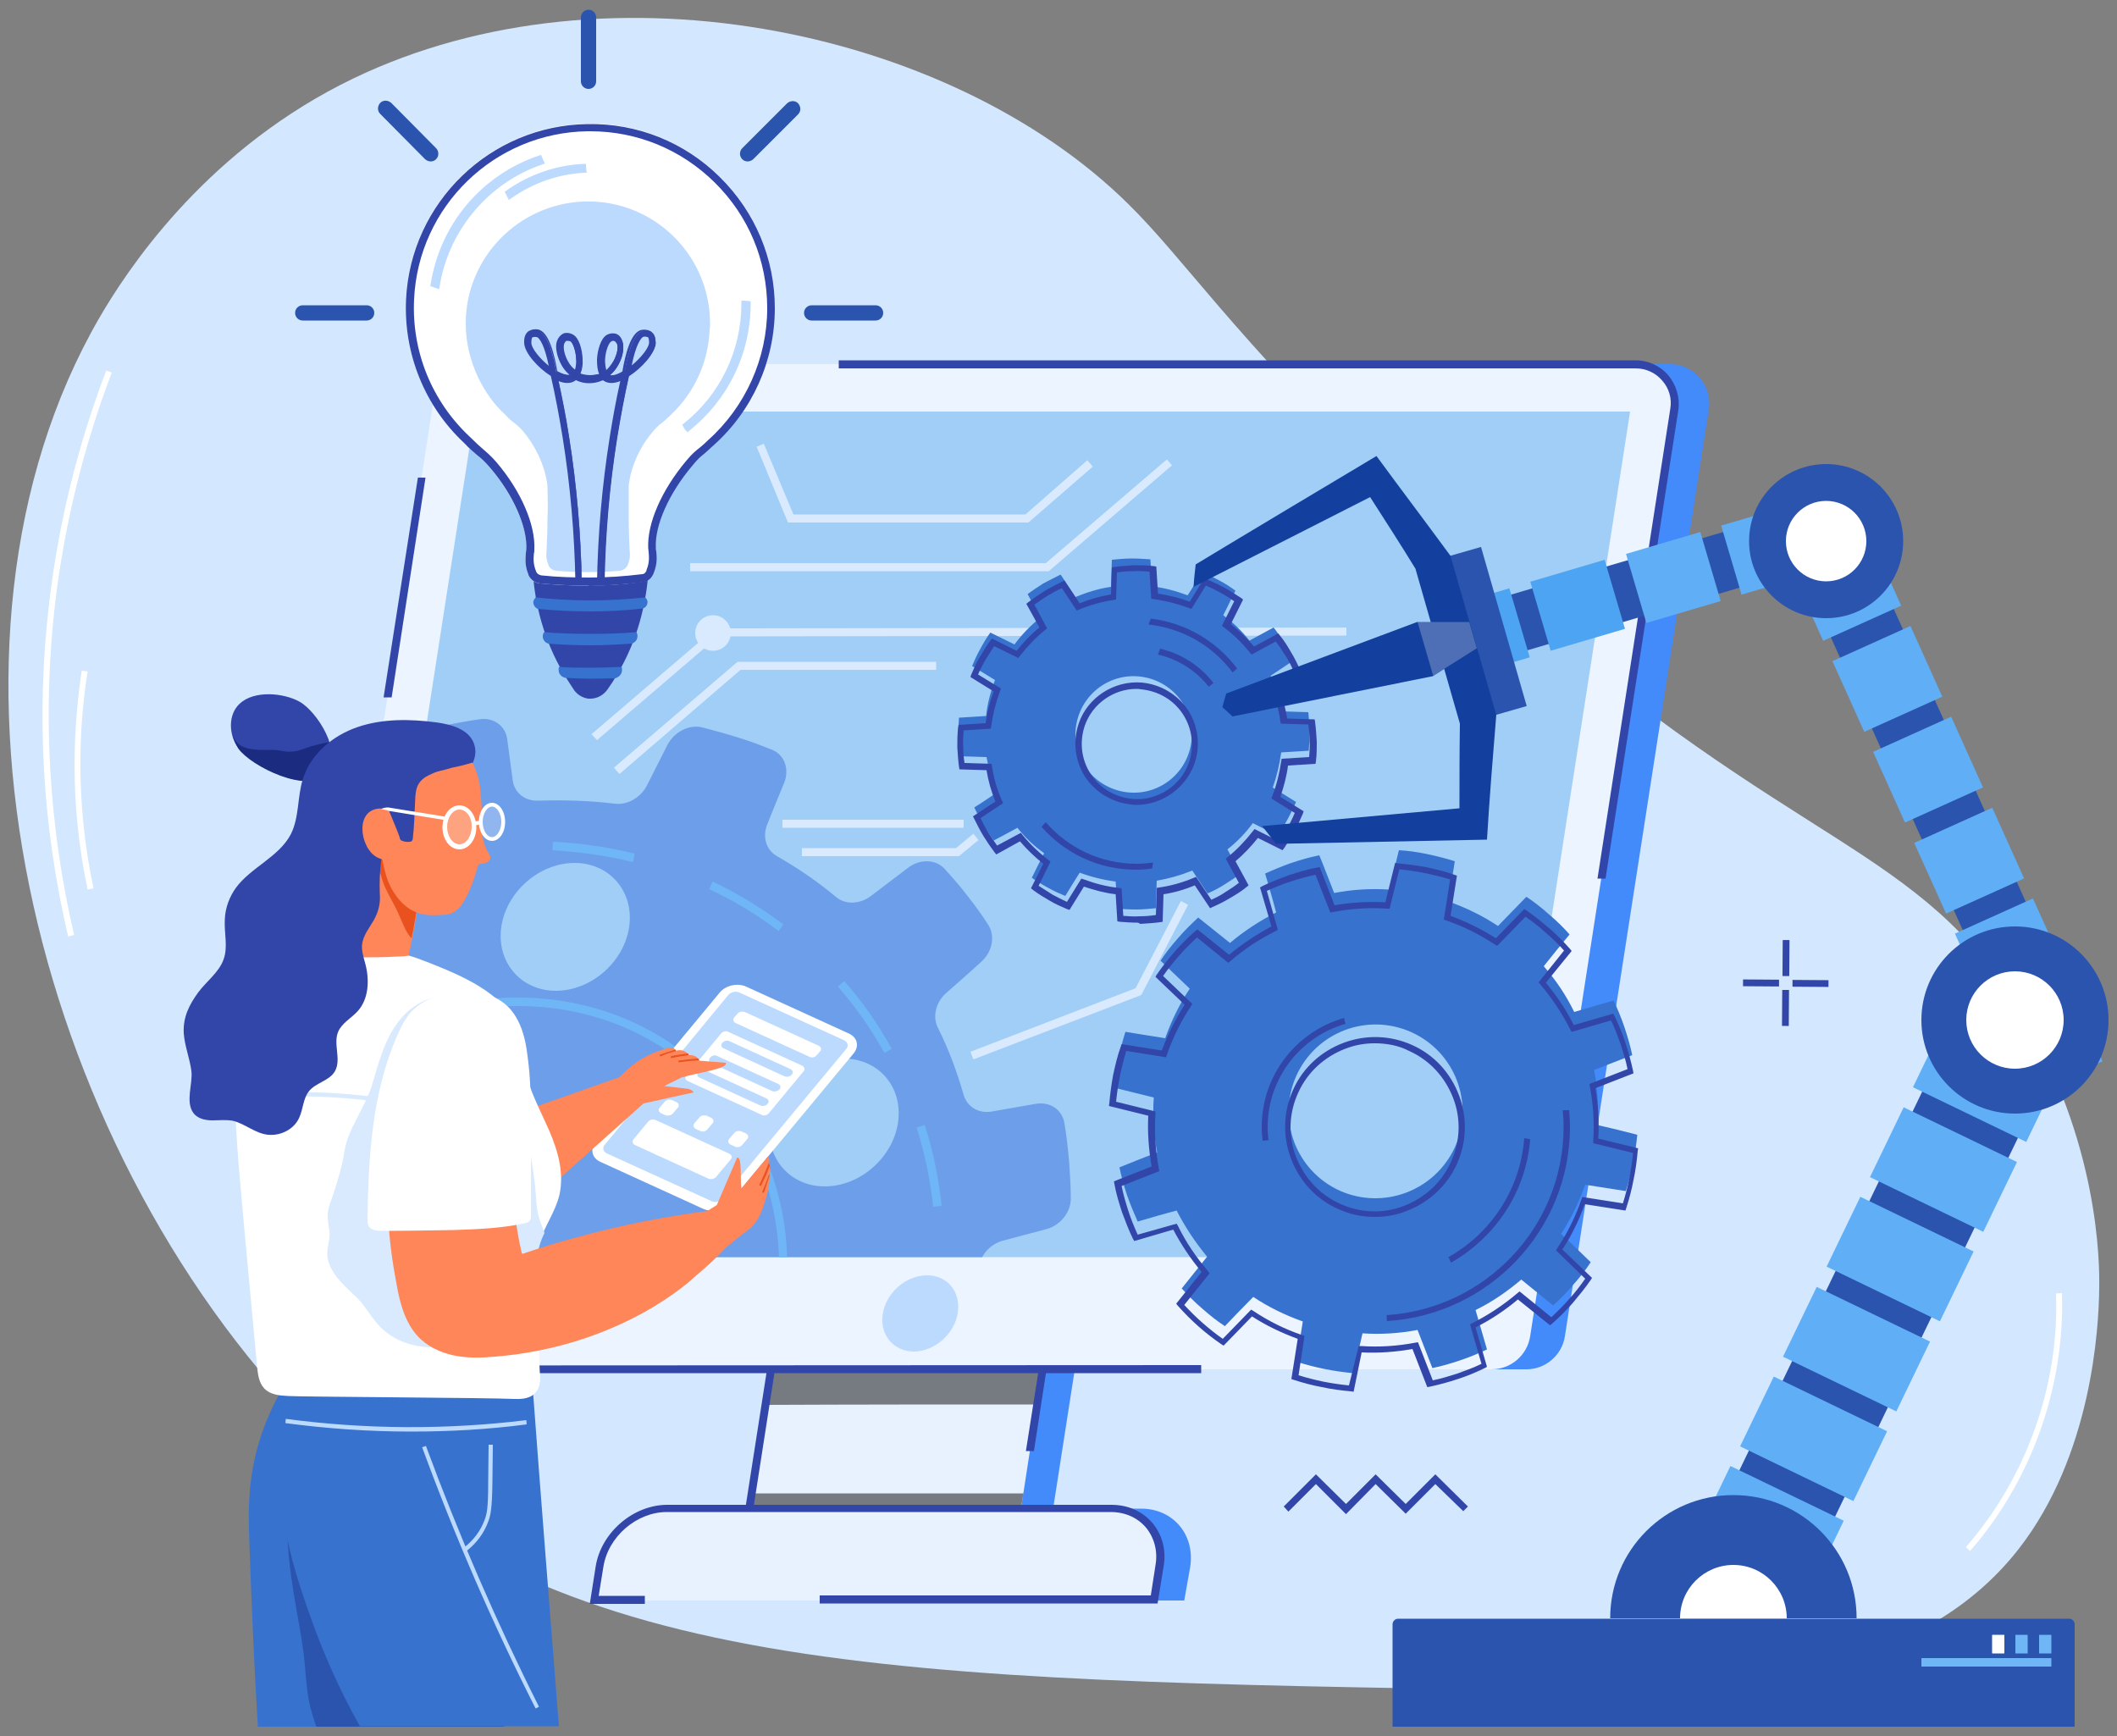 <?xml version="1.0" encoding="utf-8"?>
<!-- Generator: Adobe Illustrator 26.3.1, SVG Export Plug-In . SVG Version: 6.00 Build 0)  -->
<svg version="1.1" id="_x3C_Layer_x3E_" xmlns="http://www.w3.org/2000/svg" xmlns:xlink="http://www.w3.org/1999/xlink" x="0px"
	 y="0px" viewBox="0 0 500 410.1" style="enable-background:new 0 0 500 410.1;" xml:space="preserve">
<rect x="0" y="0" width="500" height="410.1" fill="#808080" stroke="none"/>
<style type="text/css">
	.st0{fill:#D3E7FE;}
	.st1{fill:#FFFFFF;}
	.st2{fill:#438AFA;}
	.st3{fill:#E8F2FF;}
	.st4{opacity:0.49;}
	.st5{fill:#3245A9;}
	.st6{fill:#EBF4FF;}
	.st7{fill:#A1CEF6;}
	.st8{fill:#D9EAFE;}
	.st9{clip-path:url(#SVGID_00000145742567962297133020000007162827796327810971_);}
	.st10{fill:#6D9EEA;}
	.st11{clip-path:url(#SVGID_00000012435313699364336730000003657395925150153381_);}
	.st12{clip-path:url(#SVGID_00000049197330532190508510000016596507155686006461_);}
	.st13{fill:#6FB6F6;}
	.st14{clip-path:url(#SVGID_00000140725830443293890250000018170675764363882929_);}
	.st15{fill:#BCDAFE;}
	.st16{fill:#3772CE;}
	.st17{fill:#2B54AE;}
	.st18{fill:#FE8658;}
	.st19{fill:#E9511E;}
	.st20{fill:#1B2B80;}
	.st21{opacity:0.24;}
	.st22{fill:#60AFF6;}
	.st23{fill:#4DA4F2;}
	.st24{fill:#133F9E;}
	.st25{opacity:0.25;}
</style>
<g>
	<g id="Fon_21_">
		<g>
			<path class="st0" d="M356.3,141.2c-13.5-11.9-24.8-22.9-29.5-27.5c-36.3-35.5-47-52.4-60.3-65.5C224.1,6.3,140.7-10.9,80.5,20
				c-32.9,16.9-50.6,44-57,55C-20.8,151.5,7,269.3,73.3,337c57.5,58.6,134.6,59.8,288.9,62.2c45.6,0.7,90.5-2.5,114.6-33.4
				c17.2-22.1,18.9-51.9,19-61.6c0.1-5.8,0-34.4-18.3-64.8C453.2,199.1,424.5,201.3,356.3,141.2z"/>
		</g>
		<g>
			<g>
				<path class="st1" d="M16.1,221.2c-6.1-26-7.6-52.4-4.5-78.7c2.2-18.8,6.7-37.2,13.5-55l1.3,0.5c-6.7,17.6-11.2,36-13.4,54.6
					c-3,26.1-1.5,52.4,4.5,78.2L16.1,221.2z"/>
			</g>
			<g>
				<path class="st1" d="M20.7,210.1c-1.1-5.1-1.9-10.3-2.4-15.5c-1.2-12-0.8-24.2,1-36.2l1.4,0.2c-1.9,11.9-2.2,24-1,35.9
					c0.5,5.1,1.3,10.3,2.4,15.3L20.7,210.1z"/>
			</g>
			<g>
				<path class="st1" d="M465.3,366.3l-1-0.9c14.3-16.4,22.1-38.2,21.3-59.9l1.4-0.1C487.7,327.5,479.8,349.7,465.3,366.3z"/>
			</g>
		</g>
	</g>
	<g id="Monitor_3_">
		<g>
			<polygon class="st2" points="246.3,371.9 182.1,371.9 189.9,321.8 254.1,321.8 			"/>
		</g>
		<g>
			<polygon class="st3" points="238.8,371.5 174.6,371.5 182.3,321.5 246.5,321.5 			"/>
		</g>
		<g>
			<g class="st4">
				<path d="M177.5,352.7l-2.9,18.9c23.9,0.1,47.8,0.2,71.7,0.3c-1.8-5-3.5-10-5.3-15c0.2-1.4,0.5-2.8,0.7-4.2
					C220.3,352.7,198.9,352.7,177.5,352.7z"/>
			</g>
			<g class="st4">
				<path d="M244.9,331.7c0.5-3.3,1.1-6.7,1.6-10c-21.4-0.1-42.8-0.2-64.2-0.2l-1.6,10.3C202.2,331.7,223.5,331.7,244.9,331.7z"/>
			</g>
		</g>
		<g>
			<g>
				<polygon class="st5" points="238.4,367.7 238,370.6 175.7,370.6 183.2,322.4 245.5,322.4 242.3,342.7 244.2,342.7 247.6,320.6 
					181.6,320.6 173.5,372.5 239.6,372.5 240.3,367.7 				"/>
			</g>
		</g>
		<g>
			<path class="st2" d="M394.5,86H119.8c-4.5,0-8.4,3.3-9.1,7.8c-11.3,73-22.7,146-34,219c-0.9,5.6,3.4,10.6,9.1,10.6h274.7
				c4.5,0,8.4-3.3,9.1-7.8l34-219C404.4,91.1,400.1,86,394.5,86z"/>
		</g>
		<g>
			<path class="st6" d="M386.3,86H111.6c-4.5,0-8.4,3.3-9.1,7.8c-11.3,73-22.7,146-34,219c-0.9,5.6,3.4,10.6,9.1,10.6h274.7
				c4.5,0,8.4-3.3,9.1-7.8l34-219C396.3,91.1,392,86,386.3,86z"/>
		</g>
		<g>
			<g>
				<path class="st5" d="M77.6,322.5c-2.4,0-4.7-1-6.3-2.9c-1.6-1.8-2.3-4.2-1.9-6.6l4.3-27.8h-1.9l-4.3,27.5
					c-0.5,2.9,0.4,5.9,2.3,8.1c1.9,2.2,4.7,3.5,7.7,3.5h206.2v-1.9L77.6,322.5L77.6,322.5z"/>
			</g>
			<g>
				<polygon class="st5" points="98.7,112.8 90.6,164.7 92.5,164.7 100.5,112.8 				"/>
			</g>
			<g>
				<path class="st5" d="M394,88.6c-1.9-2.2-4.7-3.5-7.7-3.5H198.1V87h188.2c2.4,0,4.7,1,6.3,2.9c1.6,1.8,2.3,4.2,1.9,6.6l-17.2,111
					h1.9l17.2-110.7C396.8,93.9,395.9,90.9,394,88.6z"/>
			</g>
		</g>
		<g>
			<path class="st7" d="M354,296.9c10.3-66.6,20.7-133.1,31-199.7H112.2c-10.3,66.6-20.7,133.1-31,199.7H354z"/>
		</g>
		<g>
			<g>
				<g>
					<rect x="184.8" y="193.6" class="st8" width="42.8" height="1.9"/>
				</g>
			</g>
			<g>
				<g>
					<polygon class="st8" points="242.9,123.4 186.1,123.4 178.7,105.5 180.4,104.8 187.4,121.5 242.2,121.5 256.8,108.7 
						258.1,110.2 					"/>
				</g>
			</g>
			<g>
				<g>
					<polygon class="st8" points="247.7,134.9 163,134.9 163,133 247,133 275.6,108.5 276.8,109.9 					"/>
				</g>
			</g>
			<g>
				<g>
					<polygon class="st8" points="229.9,250.2 229.2,248.4 268.2,233.4 278.9,212.8 280.6,213.7 269.6,234.9 269.3,235.1 					"/>
				</g>
			</g>
			<g>
				<g>
					<polygon class="st8" points="226.5,202.2 189.4,202.2 189.4,200.3 225.8,200.3 229.9,196.9 231.1,198.4 					"/>
				</g>
			</g>
			<g>
				<g>
					<polygon class="st8" points="141,174.8 139.7,173.4 168.9,148.4 169.5,148.4 318,148.2 318,150.1 169.6,150.3 					"/>
				</g>
			</g>
			<g>
				<g>
					<polygon class="st8" points="146.3,182.8 145,181.3 174.2,156.3 221.1,156.3 221.1,158.2 174.9,158.2 					"/>
				</g>
			</g>
			<g>
				<g>
					<circle class="st8" cx="168.4" cy="149.5" r="4.2"/>
				</g>
			</g>
		</g>
		<g>
			<g>
				<defs>
					<path id="SVGID_1_" d="M354,296.9c10.3-66.6,20.7-133.1,31-199.7H112.2c-10.3,66.6-20.7,133.1-31,199.7H354z"/>
				</defs>
				<clipPath id="SVGID_00000027578948421101625750000010784318550268726692_">
					<use xlink:href="#SVGID_1_"  style="overflow:visible;"/>
				</clipPath>
				<g style="clip-path:url(#SVGID_00000027578948421101625750000010784318550268726692_);">
					<path class="st10" d="M236.9,293c3.4-0.9,6.8-1.8,10.2-2.7c3.4-0.9,5.9-4.1,5.8-7.4c0-2.8-0.2-5.7-0.4-8.7
						c-0.3-3.1-0.6-6.1-1.1-8.9c-0.5-3.2-3.4-5.2-6.8-4.6c-3.4,0.6-6.9,1.2-10.3,1.8c-3.1,0.6-5.9-1.1-6.7-3.9
						c-1.6-5.6-3.6-10.9-6.1-15.9c-1.3-2.6-0.5-6,2-8.2c2.7-2.4,5.5-4.8,8.2-7.3c2.7-2.4,3.4-6.1,1.7-8.8c-1.4-2.2-3-4.4-4.8-6.7
						c-1.8-2.4-3.7-4.5-5.5-6.5c-2.1-2.3-5.9-2.4-8.7-0.2c-2.9,2.2-5.8,4.4-8.7,6.6c-2.6,2-6.1,2.1-8.3,0.2c-4.3-3.6-9-6.8-13.9-9.6
						c-2.5-1.4-3.5-4.5-2.3-7.5c1.3-3.3,2.7-6.6,4-9.8c1.3-3.2,0.1-6.6-2.8-7.8c-2.5-1-5.1-2-8-2.9c-2.9-0.9-5.8-1.7-8.5-2.4
						c-3.2-0.8-6.7,1.1-8.3,4.2c-1.6,3.2-3.2,6.3-4.8,9.5c-1.5,2.9-4.6,4.7-7.7,4.3c-5.8-0.7-11.9-0.9-18-0.7
						c-3.1,0.1-5.6-1.8-6-4.8c-0.4-3.2-0.9-6.5-1.3-9.7s-3.3-5.3-6.7-4.7c-2.9,0.4-6,1-9.3,1.7c-3.1,0.7-6.1,1.5-9,2.3
						c-3.3,1-5.7,4.2-5.6,7.5c0.1,3.3,0.2,6.6,0.4,9.9c0.1,3-2,6-5,7.3c-6,2.4-11.7,5.3-17.3,8.5c-2.8,1.7-6.2,1.3-8.1-0.8
						c-2-2.3-4.1-4.7-6.1-7c-2.1-2.3-5.8-2.5-8.7-0.4c-2.5,1.8-5.1,3.8-7.8,6c-2.6,2.1-5,4.3-7.2,6.3c-2.6,2.4-3.2,6.2-1.4,8.7
						c1.8,2.5,3.6,5.1,5.4,7.6c1.7,2.4,1.2,5.8-1,8.2c-4.3,4.9-8.3,10-11.9,15.4c-1.8,2.7-5.1,4.2-8,3.4c-3.1-0.8-6.2-1.7-9.3-2.5
						c-3.1-0.8-6.7,0.9-8.4,4c-1.4,2.7-2.9,5.6-4.3,8.7c-1.3,3-2.5,5.8-3.5,8.6c-1.2,3.3,0.1,6.6,3.1,7.7c2.9,1.1,5.9,2.2,8.8,3.3
						c2.8,1,4.1,4,3.3,7c-1.6,6-2.7,12-3.3,18.2c-0.3,3.1-2.7,5.9-5.8,6.7c-3.3,0.9-6.6,1.8-9.9,2.7c-3.4,0.9-5.9,4.1-5.8,7.4
						c0,2.8,0.2,5.9,0.4,9c0.3,3,0.6,5.9,1.1,8.6c0.5,3.2,3.5,5.1,6.8,4.5c3.3-0.6,6.7-1.2,10-1.8c3.1-0.6,5.9,1.1,6.7,3.9
						c1.6,5.6,3.7,11,6.2,16.1c1.3,2.6,0.5,6-2,8.2l-7.9,7.1c-2.7,2.4-3.4,6.2-1.7,8.8c1.5,2.2,3.1,4.6,5,6.9
						c1.8,2.3,3.6,4.4,5.4,6.3c2.1,2.3,5.9,2.3,8.7,0.2c2.9-2.2,5.7-4.3,8.6-6.5c2.6-2,6.1-2.1,8.3-0.2c4.3,3.6,9,6.8,14,9.6
						c2.5,1.4,3.5,4.5,2.3,7.5c-1.3,3.2-2.6,6.5-3.9,9.7c-1.3,3.2-0.1,6.6,2.9,7.8c2.5,1,5.3,2.1,8.2,3c2.8,0.9,5.6,1.7,8.2,2.3
						c3.1,0.8,6.7-1.1,8.3-4.2c1.6-3.1,3.2-6.3,4.7-9.4c1.5-2.9,4.6-4.7,7.6-4.3c5.9,0.7,11.9,0.9,18,0.6c3.1-0.1,5.6,1.8,6,4.8
						c0.4,3.2,0.9,6.5,1.3,9.7c0.4,3.2,3.3,5.3,6.7,4.8c2.8-0.4,5.8-1,8.9-1.7c3.3-0.7,6.3-1.5,9.2-2.4c3.3-1,5.8-4.2,5.6-7.5
						c-0.1-3.3-0.2-6.6-0.4-9.9c-0.1-3,2-6,5-7.3c6-2.4,11.7-5.3,17.2-8.5c2.8-1.7,6.2-1.4,8.1,0.8c2.1,2.4,4.1,4.7,6.2,7.1
						c2.1,2.3,5.8,2.5,8.7,0.4c2.4-1.7,5-3.7,7.5-5.8c2.7-2.2,5.2-4.4,7.4-6.5c2.6-2.4,3.3-6.2,1.5-8.8c-1.8-2.6-3.6-5.2-5.5-7.8
						c-1.7-2.3-1.2-5.8,1-8.2c4.3-4.8,8.2-10,11.8-15.3c1.8-2.7,5.1-4.2,8-3.4c3.2,0.9,6.3,1.7,9.5,2.6c3.1,0.8,6.7-0.9,8.4-4
						c1.4-2.6,2.8-5.4,4.2-8.4c1.4-3.1,2.6-6,3.7-8.9c1.2-3.3-0.1-6.6-3.1-7.7c-3-1.1-6.1-2.3-9.1-3.4c-2.8-1-4.1-4-3.3-7
						c1.5-5.9,2.6-11.9,3.3-18C231.4,296.6,233.8,293.8,236.9,293z"/>
				</g>
			</g>
			<g>
				<defs>
					<path id="SVGID_00000065037665234829783190000003188795184955769521_" d="M354,296.9c10.3-66.6,20.7-133.1,31-199.7H112.2
						c-10.3,66.6-20.7,133.1-31,199.7H354z"/>
				</defs>
				<clipPath id="SVGID_00000086687014253785053960000000483322006422938553_">
					<use xlink:href="#SVGID_00000065037665234829783190000003188795184955769521_"  style="overflow:visible;"/>
				</clipPath>
				<g style="clip-path:url(#SVGID_00000086687014253785053960000000483322006422938553_);">
					<g>
						<path class="st7" d="M148.6,218.9c-1.2,8.3-9,15.1-17.3,15.1c-8.3,0-14.1-6.8-12.9-15.1c1.2-8.3,9-15.1,17.3-15.1
							C144,203.8,149.8,210.6,148.6,218.9z"/>
					</g>
					<g>
						<path class="st7" d="M212.1,265.1c-1.2,8.3-9,15.1-17.3,15.1c-8.3,0-14.1-6.8-12.9-15.1c1.2-8.3,9-15.1,17.3-15.1
							C207.5,250,213.3,256.7,212.1,265.1z"/>
					</g>
				</g>
			</g>
			<g>
				<defs>
					<path id="SVGID_00000026160323818292961020000007761724092544253596_" d="M354,296.9c10.3-66.6,20.7-133.1,31-199.7H112.2
						c-10.3,66.6-20.7,133.1-31,199.7H354z"/>
				</defs>
				<clipPath id="SVGID_00000116949797662901588750000011868480912409033359_">
					<use xlink:href="#SVGID_00000026160323818292961020000007761724092544253596_"  style="overflow:visible;"/>
				</clipPath>
				<g style="clip-path:url(#SVGID_00000116949797662901588750000011868480912409033359_);">
					<path class="st13" d="M108.6,410.2c-1.9,0-3.7-0.1-5.6-0.1l0.1-2c6.3,0.3,12.8,0.1,19.2-0.7l0.3,2
						C118,409.9,113.3,410.2,108.6,410.2z M83.7,407.2c-6.4-1.6-12.6-3.8-18.4-6.6l0.9-1.8c5.7,2.7,11.8,4.9,18,6.4L83.7,407.2z
						 M141.6,405.1l-0.6-1.9c6.1-1.9,12-4.4,17.7-7.3l0.9,1.8C153.9,400.7,147.8,403.2,141.6,405.1z M48.6,390.5
						c-5.2-3.9-10-8.4-14.3-13.4l1.5-1.3c4.2,4.8,8.9,9.2,14,13.1L48.6,390.5z M176.2,387.3l-1.2-1.6c5.1-3.8,9.9-8.1,14.4-12.7
						l1.4,1.4C186.4,379,181.4,383.4,176.2,387.3z M23.1,361.1c-3.2-5.7-5.8-11.7-7.7-18l1.9-0.6c1.9,6.1,4.5,12,7.6,17.6
						L23.1,361.1z M203.2,359.2l-1.6-1.1c3.6-5.3,6.8-10.9,9.5-16.7l1.8,0.8C210.1,348.1,206.9,353.8,203.2,359.2z M11.4,324
						c-0.4-3.7-0.6-7.5-0.6-11.2c0-2.8,0.1-5.5,0.3-8.3l2,0.2c-0.2,2.7-0.3,5.5-0.3,8.2c0,3.7,0.2,7.4,0.6,11L11.4,324z
						 M219.4,323.8l-1.9-0.5c1.6-6.2,2.7-12.6,3.2-18.9l0-0.2l2,0.2l0,0.2C222.2,311,221.1,317.5,219.4,323.8z M16.3,285.7l-1.9-0.5
						c1.6-6.3,3.9-12.4,6.6-18.4l1.8,0.8C20.1,273.5,17.9,279.6,16.3,285.7z M220.4,285c-0.7-6.4-2-12.7-3.9-18.7l1.9-0.6
						c2,6.2,3.3,12.6,4,19.1L220.4,285z M32.2,250.9l-1.6-1.1c3.7-5.4,7.8-10.5,12.3-15.2l1.4,1.4C39.9,240.7,35.8,245.7,32.2,250.9
						z M208.9,248.7c-3.1-5.6-6.8-10.9-11-15.7l1.5-1.3c4.3,4.9,8.1,10.3,11.2,16L208.9,248.7z M58.7,223.3l-1.2-1.6
						c5.2-3.9,10.8-7.4,16.5-10.4l0.9,1.8C69.3,216,63.8,219.4,58.7,223.3z M183.9,219.9c-5.1-3.9-10.6-7.2-16.4-9.9l0.8-1.8
						c5.9,2.8,11.5,6.2,16.7,10.1L183.9,219.9z M92.7,205.7l-0.6-1.9c6.2-2,12.6-3.4,19.1-4.2l0.3,2
						C105.1,202.4,98.8,203.8,92.7,205.7z M149.5,203.6c-6.1-1.5-12.5-2.4-19-2.8l0.1-2c6.6,0.3,13.1,1.3,19.3,2.8L149.5,203.6z"/>
				</g>
			</g>
			<g>
				<defs>
					<path id="SVGID_00000059304108258123163330000018324121694931125915_" d="M354,296.9c10.3-66.6,20.7-133.1,31-199.7H112.2
						c-10.3,66.6-20.7,133.1-31,199.7H354z"/>
				</defs>
				<clipPath id="SVGID_00000056398514269600969620000012190798772557023917_">
					<use xlink:href="#SVGID_00000059304108258123163330000018324121694931125915_"  style="overflow:visible;"/>
				</clipPath>
				<g style="clip-path:url(#SVGID_00000056398514269600969620000012190798772557023917_);">
					<path class="st13" d="M111.5,373.3c-18.4,0-35.1-7.2-47.1-20.1c-12-13-17.9-30.4-16.4-48.8c3-37.9,36.3-68.8,74.2-68.8
						c18.4,0,35.1,7.2,47.1,20.1c12,13,17.9,30.4,16.4,48.8C182.8,342.5,149.5,373.3,111.5,373.3z M122.3,237.6
						c-36.9,0-69.3,30-72.3,67c-1.4,17.9,4.2,34.7,15.9,47.3c11.6,12.6,27.8,19.5,45.6,19.5c36.9,0,69.3-30,72.3-67
						c1.4-17.9-4.2-34.7-15.9-47.3C156.3,244.5,140.1,237.6,122.3,237.6z"/>
				</g>
			</g>
		</g>
		<g>
			<path class="st15" d="M226.2,310.1c-0.8,5-5.4,9-10.3,9.1c-4.9,0-8.2-4-7.4-8.9c0.8-5,5.4-9,10.3-9.1
				C223.7,301.1,227,305.1,226.2,310.1z"/>
		</g>
		<g>
			<path class="st2" d="M279.7,378H147.4l1.3-7.9c1.2-7.6,8.4-13.8,16-13.8h104.8c7.6,0,12.8,6.2,11.6,13.8L279.7,378z"/>
		</g>
		<g>
			<path class="st3" d="M272.7,378H140.4l1.3-7.9c1.2-7.6,8.4-13.8,16-13.8h104.8c7.6,0,12.8,6.2,11.6,13.8L272.7,378z"/>
		</g>
		<g>
			<g>
				<path class="st5" d="M272.2,359.7c-2.4-2.8-5.8-4.3-9.7-4.3H157.6c-8,0-15.6,6.5-16.9,14.5l-1.4,8.9h13v-1.9h-10.9l1.1-6.8
					c1.1-7.2,7.9-13,15-13h104.8c3.4,0,6.3,1.3,8.3,3.6c2,2.4,2.9,5.6,2.3,9l-1.1,7.1h-78.2v1.9h79.8l1.4-8.6
					C275.5,366.3,274.6,362.6,272.2,359.7z"/>
			</g>
		</g>
	</g>
	<g id="Devushka_16_">
		<g>
			<path class="st16" d="M122.1,327.2h-55c-1.3,2.2-3,5.4-4.6,9.5c-4.1,10.8-3.9,19.9-3.6,27.5c0.5,14.3,1.1,28.7,2,43.6
				c19.3,0,38.6,0,58,0L122.1,327.2z"/>
		</g>
		<g>
			<path class="st17" d="M70.6,327.2c-1,4.9-0.7,10-0.9,15c-0.1,3.1-0.5,6.2-0.9,9.2c-0.5,3.5-1,7-0.9,10.6c0.1,7,1.4,14,2.6,20.9
				c0.6,3.4,1.2,6.8,1.5,10.3c0.3,3.5,0.5,7,1.4,10.4c0.4,1.4,0.8,2.8,1.3,4.2h44.3l3.3-80.6L70.6,327.2L70.6,327.2z"/>
		</g>
		<g>
			<path class="st16" d="M132,407.7H85c-5.4-9.6-8.9-18.2-11.3-24.8c-3.2-8.9-6.7-19-7.7-32.7c-0.8-10.5,0.2-19.3,1.4-25.4
				c19.4,0.5,38.9,1,58.3,1.4C127.7,353.4,129.9,380.5,132,407.7z"/>
		</g>
		<g>
			<g>
				<path class="st1" d="M166.1,285.5l-24.3-11.1c-2-0.9-2.5-3-1.1-4.7l29.3-35.3c1.4-1.7,4.2-2.3,6.2-1.4l24.3,11.1
					c2,0.9,2.5,3,1.1,4.7l-29.3,35.3C170.9,285.8,168.1,286.4,166.1,285.5z"/>
			</g>
			<g>
				<path class="st15" d="M168.1,283.7l-24.8-11.3c-0.8-0.4-1.1-1.3-0.5-2L172,235c0.6-0.7,1.8-1,2.6-0.6l24.8,11.3
					c0.8,0.4,1.1,1.3,0.5,2l-29.3,35.3C170.1,283.8,168.9,284.1,168.1,283.7z"/>
			</g>
			<g>
				<g>
					<path class="st1" d="M191.2,249.6l-17.5-8c-0.5-0.3-0.7-0.8-0.3-1.3l0.8-0.9c0.4-0.5,1.1-0.6,1.7-0.4l17.5,8
						c0.5,0.3,0.7,0.8,0.3,1.3l-0.8,0.9C192.5,249.7,191.8,249.9,191.2,249.6z"/>
				</g>
				<g>
					<path class="st1" d="M189.5,251.7l-17.5-8c-0.5-0.3-1.3-0.1-1.7,0.4l-8.2,9.9c-0.4,0.5-0.3,1,0.3,1.3l17.5,8
						c0.5,0.3,1.3,0.1,1.7-0.4l8.2-9.9C190.2,252.6,190,252,189.5,251.7z"/>
				</g>
				<g>
					<path class="st1" d="M167.4,278.4l-17.5-8c-0.5-0.3-0.7-0.8-0.3-1.3l3.5-4.2c0.4-0.5,1.1-0.6,1.7-0.4l17.5,8
						c0.5,0.3,0.7,0.8,0.3,1.3l-3.5,4.2C168.7,278.4,168,278.6,167.4,278.4z"/>
				</g>
				<g>
					<path class="st1" d="M165.4,267.1l-1.1-0.5c-0.5-0.3-0.7-0.8-0.3-1.3l1.2-1.4c0.4-0.5,1.1-0.6,1.7-0.4l1.1,0.5
						c0.5,0.3,0.7,0.8,0.3,1.3l-1.2,1.4C166.7,267.2,166,267.4,165.4,267.1z"/>
				</g>
				<g>
					<path class="st1" d="M157.2,263.4l-1.1-0.5c-0.5-0.3-0.7-0.8-0.3-1.3l1.2-1.4c0.4-0.5,1.1-0.6,1.7-0.4l1.1,0.5
						c0.5,0.3,0.7,0.8,0.3,1.3l-1.2,1.4C158.5,263.4,157.8,263.6,157.2,263.4z"/>
				</g>
				<g>
					<path class="st1" d="M173.6,270.8l-1.1-0.5c-0.5-0.3-0.7-0.8-0.3-1.3l1.2-1.4c0.4-0.5,1.1-0.6,1.7-0.4l1.1,0.5
						c0.5,0.3,0.7,0.8,0.3,1.3l-1.2,1.4C174.9,270.9,174.1,271.1,173.6,270.8z"/>
				</g>
			</g>
			<g>
				<g>
					<path class="st15" d="M185.3,254.2l-14.4-6.6c-0.6-0.3-0.7-0.8-0.3-1.3l0,0c0.4-0.5,1.2-0.7,1.7-0.4l14.4,6.6
						c0.6,0.3,0.7,0.8,0.3,1.3l0,0C186.6,254.3,185.8,254.4,185.3,254.2z"/>
				</g>
				<g>
					<path class="st15" d="M182.4,257.7l-14.4-6.6c-0.6-0.3-0.7-0.8-0.3-1.3l0,0c0.4-0.5,1.2-0.7,1.7-0.4l14.4,6.6
						c0.6,0.3,0.7,0.8,0.3,1.3l0,0C183.7,257.7,182.9,257.9,182.4,257.7z"/>
				</g>
				<g>
					<path class="st15" d="M179.6,261.1l-14.4-6.6c-0.6-0.3-0.7-0.8-0.3-1.3l0,0c0.4-0.5,1.2-0.7,1.7-0.4l14.4,6.6
						c0.6,0.3,0.7,0.8,0.3,1.3l0,0C180.9,261.2,180.1,261.3,179.6,261.1z"/>
				</g>
			</g>
		</g>
		<g>
			<g>
				<path class="st18" d="M70.6,230.7c-0.1,0.3-0.1,0.6,0,0.9c0.1,0.3,0.4,0.5,0.7,0.7c5.1,2.5,10.4,1.6,16,1.2
					c2.3-0.2,6.2,0.1,7.6-2.2c0.5-0.9,0.8-1.9,1-2.9c1.2-5.2,2.2-10.3,3-15.6c0.3-2,1.1-4.5,0.4-6.5c-0.6-1.7-2.2-3.5-3.5-4.7
					c-1.7-1.6-3.5-3.1-5.7-4c-3.1-1.3-6.8-1.1-9.9,0.4c-2.9,1.4-3,5.9-3.8,8.7C74.2,214.7,72.3,222.7,70.6,230.7z"/>
			</g>
			<g>
				<path class="st18" d="M123.9,262.3l22.4-7.9c1.1-1.1,2.6-2.6,4.6-3.9c2.5-1.6,4.8-2.4,6.5-2.9c0.9-0.3,1.6-0.3,2,0.2
					c0.1,0.1,0.2,0.2,0.2,0.4c0.2-0.1,1.1-0.4,2.1,0.1c0.6,0.3,0.9,0.7,1,0.9c0.2,0,1.2-0.1,2,0.6c0.2,0.2,0.4,0.5,0.5,0.7
					c2.1,0.2,4.1,0.3,6.2,0.5c0.8,1.4-7,2.4-10.5,3.5c-1.3,0.7-2.7,1.3-4,2c2.4,0.3,4.2,0.5,5.1,0.6c0.3,0,1,0.1,1.5,0.5
					c0.2,0.2,0.3,0.3,0.3,0.4c-3.9,0.9-7.9,1.7-11.8,2.6l-23.5,21L123.9,262.3z"/>
			</g>
		</g>
		<g>
			<path class="st19" d="M89.3,203.1c0.2,2.1,0.7,4.1,1.5,6.1c0.8,1.8,1.7,3.4,2.6,5.1c0.8,1.6,1.5,3.3,2.2,4.9
				c0.4,0.8,0.9,1.7,1.6,2.4c0.6-2.9,1.1-5.8,1.5-8.8c0.3-2,1.1-4.5,0.4-6.5c-0.6-1.7-2.2-3.5-3.5-4.7c-1.7-1.6-3.5-3.1-5.7-4
				c-0.3-0.1-0.6-0.2-0.9-0.3C89.1,199.3,89.1,201.2,89.3,203.1z"/>
		</g>
		<g>
			<path class="st1" d="M101.4,227.4c-2-0.8-3.7-1.4-4.8-1.7c-0.7,0.1-1.6,0.2-2.7,0.2c-5.7,0.4-14.6,0.1-19-0.2
				c-0.4,0-1.5-0.1-2.7,0.3c-1.1,0.4-1.9,1.2-2.8,1.9c-4.6,4-10.8,6.9-12.8,12.6c-0.5,1.6-0.7,3.3-0.8,5c-1,13.4,0.3,26.9,1.5,40.3
				c1.1,12.3,2.3,24.6,3.4,36.8c0.2,1.9,0.4,3.9,1.7,5.3c1.4,1.5,3.6,1.7,5.6,1.8c2.5,0.2,47.4,0.4,53.5,0.7c0.8,0,3.3,0.2,4.8-1.3
				c1.5-1.5,1.3-3.8,1.2-4.9c-0.3-5.2-0.1-10.5-0.5-15.7c-0.5-7-1-10.5,0.2-14.5c1.2-4.1,3.9-7.6,4.9-11.7
				c1.2-5.1-0.3-10.5-2.4-15.3c-2.1-4.8-4.7-9.5-5.8-14.7c-1.3-6.4-0.1-6-1.5-9.4C119.1,234.4,108.4,230.2,101.4,227.4z"/>
		</g>
		<g>
			<path class="st8" d="M127.4,294.3c0.3-1.1,0.7-2.1,1.2-3.1c-0.4-1.1-0.8-2.2-1.2-3.3c-0.5-1.6-0.7-3.3-0.8-5
				c-0.2-3.9-0.9-7.8-1.5-11.7c-1-6.3-2.1-12.9-1.3-19.3c-1.1-5.7,0-5.4-1.3-8.7c-1.1-2.6-2.8-4.8-4.8-6.7c-0.2,0-0.5,0-0.7-0.1
				c-5.1-0.5-10.3-2.2-15.3-0.6c-2.9,0.9-5.4,2.7-7.3,5.1c-1.8,2.2-3.1,4.9-4.1,7.6c-1,2.6-1.7,5.3-2.5,8c-0.9,2.7-2.3,5.2-3.6,7.8
				c-1.3,2.5-2.5,5.1-2.9,7.9c-0.5,3.3-1.5,6.4-2.5,9.6c-0.5,1.6-1.3,3.2-1.4,4.9c-0.1,1.3,0.2,2.6,0.4,4c0.2,1.3-0.2,2.7-0.4,4
				c-0.2,1.4-0.1,2.6,0.4,3.9c0.9,2.4,2.7,4.2,4.5,6c0.9,0.8,1.8,1.7,2.6,2.5c0.8,0.9,1.5,1.9,2.2,2.9c1.3,1.8,2.7,3.7,4.6,5
				c1.9,1.4,4.1,2.3,6.5,2.8c3.5,0.7,7.1,0.5,10.6,0.1c1.8-0.2,3.7-0.4,5.5-0.7c1.8-0.3,3.5-0.6,5.3-0.9c1.5-0.2,3-0.4,4.4-0.6
				c1.2-0.2,2.4-0.4,3.5-0.5c0-2.1-0.1-4.2-0.2-6.2C126.7,301.8,126.2,298.2,127.4,294.3z"/>
		</g>
		<g>
			<path class="st8" d="M90.8,260.4c-11.1-1.6-22.4-1.9-33.6-0.9l-0.1-1c11.3-1,22.7-0.7,33.9,0.9L90.8,260.4z"/>
		</g>
		<g>
			<path class="st5" d="M56.6,166.2c-2.8,2.6-2.6,7.4-0.3,10.5c3,4.2,16.7,11,20.9,5.8c3.9-4.7-2.3-14.5-6.5-16.8
				C66.9,163.6,60,163,56.6,166.2z"/>
		</g>
		<g>
			<path class="st20" d="M74.5,176c-1.3,0.3-2.6,0.8-3.8,1.2c-1,0.3-2,0.4-3.1,0.3c-1-0.1-2-0.4-3-0.4c-0.8,0-1.6,0-2.4,0
				c-1.6,0-3.3-0.1-4.7-0.7c-1.3-0.5-2.1-1.5-2.6-2.8c0.3,1.1,0.8,2.2,1.4,3.2c3,4.2,16.7,11,20.9,5.8c1.5-1.9,1.5-4.6,0.6-7.3
				C76.7,175.4,75.6,175.7,74.5,176z"/>
		</g>
		<g>
			<path class="st5" d="M112,175.8c-1.1-3.5-5.3-4.7-9-5.2c-6.2-0.8-12.6-0.9-18.5,1.1c-5.9,2-11.2,6.4-13,12.4
				c-1.3,4.2-0.8,8.9-2.8,12.9c-2.8,5.4-9.4,7.8-13,12.7c-1.5,2.1-2.5,4.7-2.6,7.4c-0.2,3.2,0.8,6.5-0.3,9.5c-1.1,3.1-4.1,5.2-6,7.8
				c-2.1,2.9-3.6,5.8-3.4,9.6c0.2,3,1.4,5.9,1.8,8.9s-1.5,7.3,0.5,10c1,1.3,2.8,1.7,4.4,1.7c1.6,0,3.3-0.2,4.9,0.1
				c2.9,0.7,5.3,3,8.3,3.3c3,0.3,6.2-1.3,7.4-4.1c0.9-2,0.9-4.4,2.2-6.1c1.6-2.1,4.9-2.5,6.2-4.8c1.6-2.8-0.5-6.5,0.8-9.4
				c0.9-2,3-3.1,4.5-4.7c2.7-2.9,2.9-7.4,1.9-11.2c-0.4-1.5-0.9-3-0.8-4.5c0.2-2.2,1.7-4,2.8-5.9c1.1-2,1.6-4,1.4-6.3
				c-0.1-2.5,0-5.1,0.3-7.6c0-0.2,0.1-0.4,0.2-0.6c0.3-0.5,1.6-0.5,2.1-0.6c2.9-0.5,5.6-1.9,8-3.6c1.1-0.8,2.4-1.6,3.1-2.8
				c0.8-1.2,1.7-2.3,2.4-3.5c1.5-2.4,2.4-5,3.4-7.6C110.7,181.8,113.1,179.1,112,175.8z"/>
		</g>
		<g>
			<path class="st18" d="M102.1,182.7c-1.1,0.5-2.2,1-3,2.1c-0.9,1.2-1,2.6-1.1,5.3c-0.1,2.6-0.2,5.3-0.5,7.9c0,0.2-0.1,0.4-0.2,0.6
				c-0.1,0.1-0.3,0.2-0.5,0.2c-0.6,0.1-1.2,0-1.8-0.2c-0.2-0.1-0.3-0.1-0.4-0.3c-0.2-0.2-0.2-0.4-0.2-0.5c-0.1-0.4-1-2.7-2.6-6.5
				c-0.2-0.1-2.4-0.9-4.3,0.3c-1.7,1.1-1.9,3.1-1.9,4.1c0,2.3,0.9,3.9,1.2,4.5c0.4,0.6,1,1.6,2.3,2.3c0.5,0.2,0.9,0.4,1.2,0.5
				c0.2,1.1,0.5,2.5,1,4.1c0.4,1.3,1,2.6,1.8,3.8c1.5,2.4,3.8,4.4,6.6,5c1.4,0.3,2.7,0.3,4.1,0.2c1.4,0,2.3-0.1,3.4-0.7
				c1.2-0.7,1.8-1.6,2.4-2.6c1.8-3.1,2.8-6.6,3.4-8.7c1.1-0.1,2.4-0.3,2.7-1.1c0.3-0.6-0.2-1.3-0.7-2.2c-0.5-1-1-2.4-1.2-4.5
				c0.1-2.8,0-5.1-0.1-6.8c-0.2-2.9-0.4-4.1-0.5-4.7c-0.4-2-1.1-3.6-1.6-4.7c-2,0.6-3.7,1-4.8,1.2C104.6,182,103.6,182,102.1,182.7z
				"/>
		</g>
		<g>
			<path class="st18" d="M94,305.1c0.8,3.8,2,7.5,4.5,10.3c2.2,2.5,5.4,4,8.6,4.7c3.3,0.7,6.6,0.6,9.9,0.3
				c30.2-2.5,46.9-18.7,46.9-18.7c3.1-2.6,5.7-5,7.7-7.2c0.7-0.6,1.8-1.4,3.1-2.5c2.7-2.1,2.6-1.9,2.8-2.2c2.1-2.1,2.8-4.8,3.5-7.2
				c0.3-0.9,0.4-1.7,0.5-2.2c0.1-0.3,0.1-0.8,0.2-1.3c0.1-0.8,0-1.5,0-2c0.1-0.3,0.1-0.6,0.1-1c0-0.6-0.1-1.1-0.2-1.4
				c0-0.1,0.1-0.3,0.1-0.6c0-0.5-0.2-0.9-0.3-1c-2.1,2.5-4.2,5-6.3,7.6c-0.3-2.4,0.2-7.6-1-7.3c-1.6,3.7-3.2,7.5-4.8,11.2
				c-0.7,0.4-1.4,0.9-2.2,1.4c-9.8,1.3-20.5,3.3-31.9,6.5c-4.1,1.1-7.9,2.3-11.7,3.6c-0.1,0.1-0.3-0.1-0.3-0.3
				c-1.5-6.2-1.8-12.5-3.4-18.7c-0.1-0.3-0.2-0.7-0.5-0.9c-0.2-0.2-0.5-0.2-0.8-0.2c-6-0.4-12.1-0.6-18,0.5
				c-1.8,0.4-3.6,0.9-5.4,1.5c-1.2,0.4-3.2,0.6-3.6,2c-0.1,0.3-0.1,0.7-0.1,1c0.1,6.2,0.6,12.5,1.6,18.6
				C93.3,301.2,93.6,303.1,94,305.1z"/>
		</g>
		<g>
			<g>
				<g>
					<path class="st19" d="M160.3,250.9l-0.1-0.4c0.8-0.1,1.6-0.2,2.4-0.3c0.8-0.1,1.6-0.1,2.3-0.2c0.1,0.1,0.1,0.2,0.2,0.4
						c-0.8,0.1-1.6,0.1-2.5,0.2C161.8,250.7,161,250.8,160.3,250.9z"/>
				</g>
			</g>
			<g>
				<g>
					<path class="st19" d="M158.5,249.9l-0.1-0.4c0.6-0.2,1.3-0.3,2-0.4c0.7-0.1,1.4-0.2,2.1-0.3c0,0.1,0.1,0.1,0.1,0.2
						c0,0.1,0.1,0.1,0.1,0.2c-0.7,0.1-1.5,0.2-2.2,0.3C159.8,249.6,159.1,249.8,158.5,249.9z"/>
				</g>
			</g>
			<g>
				<g>
					<path class="st19" d="M155.9,249.5l-0.1-0.4c0.6-0.2,1.2-0.4,1.8-0.6c0.7-0.2,1.3-0.4,1.9-0.6c0,0,0.1,0.1,0.1,0.1
						s0.1,0.1,0.1,0.2c-0.6,0.2-1.3,0.4-2,0.6C157.1,249,156.5,249.3,155.9,249.5z"/>
				</g>
			</g>
			<g>
				<g>
					<path class="st19" d="M179.7,280.1l-0.4-0.2c0.4-0.8,0.8-1.7,1.2-2.6c0.4-0.9,0.8-1.9,1.1-2.7c0,0.1,0.1,0.3,0.1,0.4
						c0,0.1,0,0.2,0.1,0.3c-0.3,0.7-0.5,1.4-0.8,2.1C180.5,278.4,180.1,279.3,179.7,280.1z"/>
				</g>
			</g>
			<g>
				<g>
					<path class="st19" d="M180.4,281.7l-0.4-0.1c0.3-0.7,0.5-1.3,0.8-2c0.3-0.8,0.6-1.6,0.9-2.4c0,0.2,0,0.3,0,0.4
						c0,0.1,0,0.2,0,0.2c-0.2,0.6-0.4,1.2-0.6,1.8C180.9,280.3,180.7,281,180.4,281.7z"/>
				</g>
			</g>
		</g>
		<g>
			<path class="st1" d="M103.1,235.3c-1.8,0.6-3.6,1.5-5.1,2.8c-1.9,1.7-3.1,4-4.1,6.3c-6,13.5-6.9,28.7-7.1,43.5
				c0,0.6,0,1.2,0.3,1.7c0.6,1,1.9,1.1,3,1.1c5.7,0,11.5-0.1,17.2-0.2c5.6-0.2,11.2-0.4,16.6-1.6c0.5-0.1,0.9-0.2,1.2-0.6
				c0.3-0.3,0.3-0.8,0.3-1.3c0-6.7,0-13.5,0-20.2c0-6,0-12.1-0.9-18.1c-0.4-3-1.1-6-2.7-8.6C118,233.7,109.7,233.1,103.1,235.3z"/>
		</g>
		<g>
			<g class="st21">
				<ellipse class="st1" cx="108.5" cy="195.4" rx="3.4" ry="4.7"/>
			</g>
			<g class="st21">
				<ellipse class="st1" cx="116.2" cy="194.2" rx="2.7" ry="4.1"/>
			</g>
		</g>
		<g>
			<g>
				<g>
					<path class="st1" d="M108.5,200.6c-2.2,0-4-2.3-4-5.2c0-2.9,1.8-5.2,4-5.2s4,2.3,4,5.2S110.7,200.6,108.5,200.6z M108.5,191.2
						c-1.6,0-2.9,1.9-2.9,4.1s1.3,4.1,2.9,4.1c1.6,0,2.9-1.9,2.9-4.1C111.5,193.1,110.2,191.2,108.5,191.2z"/>
				</g>
			</g>
			<g>
				<g>
					<path class="st1" d="M116.2,198.6c-1.7,0-3.1-2-3.1-4.5c0-2.5,1.4-4.5,3.1-4.5s3.1,2,3.1,4.5
						C119.3,196.7,117.9,198.6,116.2,198.6z M116.2,190.5c-1.2,0-2.2,1.7-2.2,3.6c0,2,1,3.6,2.2,3.6s2.2-1.7,2.2-3.6
						C118.4,192.2,117.4,190.5,116.2,190.5z"/>
				</g>
			</g>
			<g>
				<g>
					
						<rect x="111.8" y="193.8" transform="matrix(0.991 -0.137 0.137 0.991 -25.625 17.327)" class="st1" width="1.8" height="0.9"/>
				</g>
			</g>
			<g>
				<g>
					<path class="st1" d="M105.2,193.7c-4.5-0.7-9-1.5-13.5-2.2c-0.2-0.1-0.4-0.2-0.6-0.2c-0.4-0.1-0.8-0.2-1.1-0.2
						c0.2-0.1,0.4-0.2,0.7-0.3c0.4-0.1,0.8-0.1,1-0.1c4.5,0.7,9.1,1.5,13.6,2.2L105.2,193.7z"/>
				</g>
			</g>
		</g>
		<g>
			<g>
				<path class="st15" d="M97,338.1c-9.9,0-19.8-0.7-29.6-2l0.1-1c18.8,2.5,38,2.6,56.8,0.3l0.1,1C115.3,337.6,106.2,338.1,97,338.1
					z"/>
			</g>
			<g>
				<path class="st15" d="M126.5,403.5c-10.1-19.9-19.1-40.7-26.8-61.7l0.9-0.3c7.7,20.9,16.7,41.7,26.7,61.6L126.5,403.5z"/>
			</g>
			<g>
				<path class="st15" d="M110.2,366.3l-0.6-0.8c2.3-1.8,3.9-4,4.8-6.4c0.6-1.5,0.9-2.9,0.9-8.9l0.1-9l1,0l-0.1,9
					c-0.1,6.1-0.4,7.6-1,9.2C114.3,362.1,112.6,364.4,110.2,366.3z"/>
			</g>
		</g>
	</g>
	<g id="Lampochka_5_">
		<g>
			<path class="st5" d="M142,135.9h-5h-11.1c0.5,6.4,2.3,15,7.4,23.5c0.8,1.3,1.5,2.4,2.3,3.6c0.8,1.1,2,1.8,3.3,2
				c0.1,0,0.3,0,0.4,0c0.2,0,0.3,0,0.4,0c1.5-0.1,2.9-0.9,3.8-2.2c0.8-1.1,1.5-2.2,2.2-3.4c5.1-8.5,6.8-17,7.4-23.5L142,135.9
				L142,135.9z"/>
		</g>
		<g>
			<g>
				<path class="st16" d="M139.6,160.3c-0.1,0-0.2,0-0.2,0c-1.7,0-3.6-0.1-5.8-0.2c-0.1,0-1.1-0.2-1.5-1.1c-0.3-0.7-0.1-1.4-0.1-1.5
					c2.3,0.2,4.8,0.2,7.4,0.2c2.6,0,5.1-0.1,7.4-0.2c0.1,0.2,0.2,0.7,0,1.4c-0.4,1-1.5,1.3-1.5,1.3
					C143.6,160.2,141.7,160.3,139.6,160.3z"/>
			</g>
			<g>
				<path class="st16" d="M139.5,152.4C139.5,152.4,139.5,152.4,139.5,152.4c-3.2,0-6.5-0.1-10-0.4c-0.1,0-0.9-0.3-1.2-1.1
					c-0.3-0.8,0.1-1.5,0.2-1.6c3.4,0.3,7,0.4,10.9,0.4c3.9,0,7.5-0.1,10.9-0.4c0.1,0.1,0.4,0.7,0.2,1.4c-0.2,0.9-1.2,1.3-1.2,1.3
					C146.3,152.2,143,152.4,139.5,152.4z"/>
			</g>
			<g>
				<path class="st16" d="M139.5,144.4c0,0-0.1,0-0.1,0c-4.3,0-8.4-0.2-12.4-0.6c-0.5-0.2-0.9-0.7-1-1.2c-0.2-0.9,0.5-1.4,0.5-1.5
					c3.9,0.4,8.2,0.7,12.9,0.7c4.8,0,9.1-0.3,13-0.7c0,0,0.7,0.6,0.5,1.4c-0.1,0.6-0.5,1-1,1.2C147.6,144.2,143.4,144.4,139.5,144.4
					z"/>
			</g>
		</g>
		<g>
			<path class="st1" d="M170,41.7c-8.4-8.2-19.5-12.7-31.2-12.5C115.8,29.5,97,47.7,95.9,70.6c-0.6,12.8,4.4,25.2,13.7,34
				c1.4,1.5,2.3,2.2,3.1,2.9c0.9,0.7,1.7,1.4,3,2.9c5.5,6.5,8.9,14.1,8.6,19.4c0,0.3,0,0.5-0.1,0.8c-0.1,1.3-0.3,2.9,0.6,5.1l0,0.1
				c0.5,1.1,1.5,1.9,2.8,2c3.5,0.3,7,0.5,10.5,0.5c0.4,0,0.8,0,1.1,0c4.2,0,8.4-0.3,12.6-0.9c0.9-0.1,1.7-0.6,2.1-1.4
				c0.1-0.2,0.3-0.5,0.4-0.8c0.9-2.2,0.7-3.8,0.6-5.1c0-0.3-0.1-0.6-0.1-0.8c-0.3-5.3,3.1-13,8.6-19.4c1.3-1.5,2.1-2.2,2.9-2.9
				c0.6-0.5,1.3-1,2.1-1.9c9.2-8.3,14.5-20.1,14.5-32.4C183,61,178.4,50,170,41.7z"/>
		</g>
		<g>
			<path class="st5" d="M138.1,138.3c-3.5,0-7-0.2-10.5-0.5c-1.2-0.1-2.3-0.9-2.8-2l0-0.1c-0.9-2.2-0.7-3.8-0.6-5.1
				c0-0.3,0.1-0.6,0.1-0.8c0.3-5.3-3.1-13-8.6-19.4c-1.3-1.5-2.1-2.2-3-2.9c-0.8-0.7-1.7-1.4-3.1-2.9c-9.3-8.7-14.3-21.1-13.7-33.9
				c1.1-22.9,19.9-41.1,42.9-41.4c11.8-0.2,22.9,4.3,31.2,12.5c8.4,8.3,13,19.3,13,31c0,12.4-5.3,24.2-14.5,32.4
				c-0.9,0.8-1.5,1.4-2.1,1.9c-0.9,0.7-1.7,1.4-2.9,2.9c-5.5,6.5-8.9,14.1-8.6,19.4c0,0.3,0,0.5,0.1,0.8c0.1,1.3,0.3,2.9-0.6,5.1
				c-0.1,0.3-0.2,0.5-0.4,0.8c-0.5,0.8-1.2,1.2-2.1,1.4c-4.2,0.5-8.4,0.8-12.6,0.9C138.9,138.3,138.5,138.3,138.1,138.3z M139.4,31
				c-0.2,0-0.4,0-0.6,0c-22,0.3-40,17.7-41,39.7C97.2,83,102,94.8,111,103.2c1.4,1.4,2.2,2.1,3,2.8c0.9,0.8,1.8,1.5,3.2,3.1
				c5.9,6.9,9.3,14.9,9,20.7c0,0.3,0,0.6-0.1,0.9c-0.1,1.2-0.2,2.5,0.5,4.2c0.2,0.6,0.7,0.9,1.3,1c3.8,0.4,7.6,0.5,11.4,0.5
				c4.1,0,8.3-0.3,12.4-0.8c0.3,0,0.6-0.2,0.8-0.5c0.1-0.1,0.2-0.3,0.2-0.5c0.7-1.7,0.6-3,0.5-4.2c0-0.3-0.1-0.6-0.1-0.9
				c-0.3-5.9,3.2-13.8,9-20.7c1.4-1.7,2.3-2.4,3.2-3.1c0.6-0.5,1.2-1,2-1.8c8.8-7.9,13.9-19.3,13.9-31.1c0-11.3-4.4-21.8-12.4-29.7
				C160.9,35.3,150.5,31,139.4,31z"/>
		</g>
		<g>
			<path class="st15" d="M167.7,76.8c0-0.1,0-0.2,0-0.4c0-15.5-12.2-28.1-27.5-28.8c-0.4,0-0.8,0-1.2,0c0,0-0.1,0-0.1,0h0
				c-0.1,0-0.2,0-0.3,0c-0.3,0-0.5,0-0.8,0C122.4,48.2,110,60.9,110,76.4c0,4.6,1.1,8.8,2.9,12.7c1.6,3.3,3.7,6.4,6.5,8.9
				c0.9,1,1.5,1.5,2.1,1.9c0.6,0.5,1.1,0.9,2,1.9c5.4,6.4,5.8,13,5.8,13c0,0.2,0,0.4,0,0.5c0.1,2.4,0.1,4.8,0,7.3
				c0,2.5-0.1,4.9-0.2,7.3c-0.1,0.9-0.2,2,0.4,3.4l0,0.1c0.3,0.8,1,1.3,1.9,1.4c2.3,0.2,4.7,0.3,7,0.3c0.2,0,0.4,0,0.5,0
				s0.4,0,0.5,0c2.3,0,4.7-0.1,7-0.3c0.8-0.1,1.5-0.6,1.9-1.4l0-0.1c0.6-1.4,0.5-2.5,0.4-3.4c-0.1-2.4-0.2-4.8-0.2-7.3
				c0-2.5,0-5,0-7.3c0-0.1,0-0.2,0-0.5c0,0,0.3-6.6,5.8-13c0.9-1,1.4-1.5,2-1.9c0.5-0.4,1.1-0.9,2.1-1.9c5.6-5.2,8.9-12.5,9.2-20.1
				c0-0.1,0-0.2,0-0.3C167.7,77.4,167.7,77.1,167.7,76.8z"/>
		</g>
		<g>
			<path class="st5" d="M154,78.6c-0.1-0.1-0.8-0.7-2.1-0.4c-2.6,0.4-3.9,6.8-4.4,9.8c-0.1,0-0.1,0.1-0.2,0.1
				c-1.5,0.8-2.7,1-3.4,0.6c1.2-0.9,2.1-2.2,2.7-3.7c0.7-1.7,0.8-3.5,0.3-4.5c-0.1-0.3-0.5-1-1.4-1.3c-0.1,0-0.9-0.3-1.9,0.2
				c-1.3,0.7-2.1,3.3-2.2,5.5c-0.1,1.4,0.2,2.6,0.6,3.5c-0.2,0.1-0.3,0.2-0.5,0.2c-0.1,0-0.2,0.1-0.3,0.1c-0.5,0.1-1.1,0.2-1.8,0.2
				c-0.6,0-1.2-0.1-1.7-0.2c-0.1,0-0.2-0.1-0.3-0.1c-0.2-0.1-0.4-0.1-0.5-0.2c0.4-0.9,0.6-2.1,0.6-3.5c-0.1-2.2-0.9-4.9-2.2-5.5
				c-1-0.5-1.8-0.3-1.9-0.2c-0.9,0.3-1.3,1.1-1.4,1.3c-0.5,1-0.4,2.7,0.3,4.5c0.6,1.5,1.6,2.8,2.7,3.7c-0.7,0.4-1.9,0.2-3.4-0.6
				c-0.1,0-0.1-0.1-0.2-0.1c-0.5-3-1.8-9.3-4.4-9.8c-1.3-0.2-2.1,0.4-2.1,0.4c-0.9,0.7-0.9,2-0.8,2.4c0.1,2.3,3.3,5.8,6.3,7.6
				c1.1,4.8,2,9.8,2.8,14.7c1.8,11.3,2.8,22.8,3,34.2l1.2,0c-0.2-11.5-1.2-23.1-3-34.4c-0.7-4.6-1.6-9.2-2.6-13.7
				c1.6,0.7,3,0.8,4,0.2c0.1-0.1,0.3-0.2,0.4-0.3c0.2,0.1,0.4,0.2,0.7,0.3l0,0c0.2,0.1,0.4,0.1,0.6,0.2c0.7,0.2,1.4,0.3,2,0.3
				c0.7,0,1.4-0.1,2.1-0.3c0.2-0.1,0.4-0.1,0.5-0.2l0,0c0.2-0.1,0.4-0.2,0.7-0.3c0.1,0.1,0.2,0.2,0.4,0.3c1,0.6,2.4,0.5,4-0.2
				c-1,4.5-1.9,9.1-2.6,13.7c-1.8,11.3-2.8,22.9-3,34.4l1.2,0c0.2-11.4,1.2-23,3-34.2c0.8-4.9,1.7-9.8,2.8-14.7
				c3-1.9,6.2-5.4,6.3-7.6C154.8,80.6,154.9,79.3,154,78.6z M125.3,81c0-0.3,0-1.1,0.4-1.5c0,0,0.3-0.2,0.8-0.2c0.1,0,0.2,0,0.4,0
				c1.1,0.2,2.4,3.2,3.2,7.6C127.6,85.1,125.4,82.4,125.3,81z M135.8,87.7c-1.4-1.1-2.1-2.5-2.4-3.3c-0.7-1.6-0.6-2.9-0.4-3.5
				c0.1-0.2,0.3-0.6,0.7-0.7c0,0,0.1,0,0.2,0c0.2,0,0.4,0,0.7,0.2c0.7,0.3,1.4,2.3,1.5,4.5C136.3,86,136.1,87,135.8,87.7z M143,87.7
				c-0.3-0.7-0.4-1.7-0.4-2.8c0.1-2.2,0.9-4.2,1.5-4.5c0.3-0.2,0.6-0.2,0.7-0.2c0.1,0,0.2,0,0.2,0c0.4,0.1,0.6,0.6,0.7,0.7
				c0.3,0.5,0.3,1.9-0.4,3.5C145.1,85.1,144.4,86.6,143,87.7z M153.6,81c-0.1,1.5-2.3,4.2-4.7,6c0.8-4.4,2.1-7.4,3.2-7.6
				c0.1,0,0.2,0,0.4,0c0.5,0,0.8,0.2,0.8,0.2C153.6,79.9,153.6,80.7,153.6,81z"/>
			<path class="st5" d="M135.9,137.8v-0.2c-0.2-11.4-1.2-22.9-3-34.2c-0.8-4.9-1.7-9.8-2.8-14.6c-3-1.9-6.2-5.4-6.3-7.8
				c0-0.5-0.1-1.8,0.9-2.7c0.2-0.1,1-0.7,2.3-0.5c2.7,0.4,4,6.3,4.6,9.8l0.1,0.1c1.1,0.6,2.1,0.9,2.8,0.8c-1.1-0.9-1.9-2.1-2.5-3.6
				c-0.7-1.8-0.9-3.6-0.3-4.7c0.1-0.3,0.6-1.1,1.5-1.5c0.1,0,1-0.3,2.1,0.3c1.5,0.8,2.2,3.5,2.3,5.8c0.1,1.3-0.1,2.5-0.5,3.4
				c0.1,0,0.2,0.1,0.3,0.1c0.1,0,0.1,0,0.2,0.1l0.1,0c0.5,0.1,1.1,0.2,1.6,0.2c0.6,0,1.2-0.1,1.7-0.2l0.1,0c0.1,0,0.1,0,0.1,0
				c0.1,0,0.2-0.1,0.3-0.1c-0.4-0.9-0.5-2.1-0.5-3.4c0.1-2.2,0.9-5,2.3-5.8c1.1-0.6,2-0.3,2.1-0.3c1,0.3,1.4,1.2,1.5,1.5
				c0.5,1.1,0.4,2.9-0.3,4.7c-0.6,1.4-1.4,2.6-2.5,3.6c0.7,0.1,1.6-0.1,2.8-0.8l0.1-0.1c0.6-3.5,1.9-9.4,4.6-9.8
				c1.4-0.2,2.2,0.4,2.3,0.5c1,0.8,0.9,2.2,0.9,2.7c-0.1,2.4-3.3,5.9-6.3,7.8c-1.1,4.8-2,9.7-2.8,14.6c-1.8,11.3-2.8,22.8-3,34.2
				v0.2l-1.7,0v-0.2c0.2-11.5,1.2-23.1,3-34.4c0.7-4.4,1.5-8.9,2.5-13.3c-1.5,0.6-2.8,0.6-3.8,0c-0.1-0.1-0.2-0.1-0.3-0.2
				c-0.1,0.1-0.2,0.1-0.3,0.1v0l-0.2,0.1c-0.2,0.1-0.4,0.1-0.6,0.2c-0.7,0.2-1.4,0.3-2.2,0.3c0,0,0,0,0,0c-0.7,0-1.4-0.1-2-0.3
				c-0.2-0.1-0.4-0.1-0.6-0.2l-0.2-0.1l0,0c-0.1-0.1-0.2-0.1-0.3-0.1c-0.1,0.1-0.2,0.1-0.3,0.2c-1,0.6-2.3,0.6-3.8,0
				c0.9,4.4,1.8,8.8,2.5,13.3c1.8,11.3,2.8,22.9,3,34.4v0.2L135.9,137.8z M141.7,137.3l0.8,0c0.2-11.4,1.2-22.8,3-34
				c0.8-4.9,1.7-9.8,2.8-14.7l0-0.1l0.1-0.1c2.9-1.8,6.1-5.2,6.2-7.4c0-0.4,0.1-1.6-0.8-2.3l0,0c-0.1-0.1-0.8-0.6-2-0.4
				c-2.6,0.4-3.9,7.4-4.2,9.6l0,0.1l-0.3,0.2c-1.6,0.8-2.8,1.1-3.6,0.6l-0.3-0.2l0.3-0.2c1.1-0.9,2.1-2.2,2.7-3.6
				c0.7-1.7,0.8-3.3,0.3-4.3c-0.1-0.2-0.5-1-1.2-1.2c-0.1,0-0.8-0.2-1.7,0.2c-1.2,0.6-2,3.2-2.1,5.3c-0.1,1.3,0.1,2.5,0.6,3.4
				l0.1,0.2l-0.2,0.1c-0.2,0.1-0.4,0.2-0.5,0.2c-0.1,0-0.1,0-0.2,0.1l-0.1,0c-0.6,0.2-1.2,0.3-1.9,0.3c-0.6,0-1.2-0.1-1.8-0.2
				l-0.1,0c-0.1,0-0.1,0-0.2-0.1c-0.2-0.1-0.4-0.1-0.5-0.2l-0.2-0.1l0.1-0.2c0.4-0.9,0.6-2,0.5-3.4c-0.1-2.1-0.8-4.7-2.1-5.3
				c-0.9-0.5-1.7-0.3-1.7-0.2c-0.8,0.3-1.1,1-1.2,1.2c-0.5,1-0.3,2.6,0.3,4.3c0.6,1.5,1.5,2.7,2.7,3.6l0.3,0.2l-0.3,0.2
				c-0.8,0.4-2.1,0.2-3.6-0.6l-0.3-0.2l0-0.1c-0.9-5.7-2.5-9.3-4.2-9.6c-1.2-0.2-1.9,0.3-2,0.4c-0.8,0.7-0.8,1.9-0.8,2.3
				c0.1,2.2,3.2,5.6,6.2,7.4l0.1,0.1l0,0.1c1.1,4.9,2,9.8,2.8,14.7c1.8,11.2,2.8,22.6,3,34l0.8,0c-0.2-11.4-1.2-22.9-3-34.1
				c-0.7-4.6-1.6-9.2-2.6-13.7l-0.1-0.5l0.4,0.2c1.6,0.7,2.9,0.8,3.8,0.2c0.1-0.1,0.2-0.2,0.3-0.3l0.1-0.1l0.2,0.1
				c0.2,0.1,0.4,0.2,0.6,0.3l0.2,0.1v0c0.1,0,0.2,0.1,0.4,0.1c0.6,0.2,1.2,0.3,1.9,0.3c0.1,0,0.1,0,0.1,0c0.7,0,1.3-0.1,1.9-0.3
				c0.1,0,0.3-0.1,0.4-0.1l0.1-0.1c0.2-0.1,0.4-0.2,0.7-0.3l0.2-0.1l0.1,0.1c0.1,0.1,0.2,0.2,0.3,0.3c0.9,0.6,2.2,0.5,3.8-0.2
				l0.4-0.2l-0.1,0.5c-1,4.5-1.9,9.1-2.6,13.7C143,114.4,141.9,125.9,141.7,137.3z M135.9,88l-0.2-0.2c-1.4-1.1-2.1-2.6-2.5-3.4
				c-0.7-1.7-0.7-3-0.4-3.7c0.1-0.2,0.3-0.7,0.8-0.8c0.2,0,0.6-0.1,1.1,0.2c0.8,0.4,1.6,2.6,1.7,4.7c0.1,1.1-0.1,2.1-0.4,2.9
				L135.9,88z M134,80.5c-0.1,0-0.2,0-0.2,0c-0.3,0.1-0.4,0.5-0.5,0.6c-0.2,0.4-0.3,1.6,0.4,3.3c0.3,0.7,0.9,2,2.1,2.9
				c0.2-0.6,0.3-1.5,0.3-2.4c-0.1-2.2-0.9-4-1.4-4.3C134.3,80.5,134.1,80.5,134,80.5z M143,88l-0.1-0.3c-0.3-0.7-0.5-1.7-0.4-2.9
				c0.1-2.1,0.8-4.3,1.7-4.7c0.3-0.2,0.7-0.2,0.9-0.2c0.1,0,0.2,0,0.3,0c0.5,0.2,0.7,0.7,0.8,0.8c0.3,0.6,0.3,2-0.4,3.7
				c-0.3,0.8-1.1,2.3-2.5,3.4L143,88z M144.9,80.5c-0.1,0-0.4,0-0.6,0.2c-0.5,0.3-1.3,2.1-1.4,4.3c0,0.9,0.1,1.7,0.3,2.4
				c1.1-1,1.8-2.3,2.1-2.9c0.7-1.6,0.6-2.9,0.4-3.3c-0.1-0.1-0.3-0.5-0.5-0.6C145,80.5,145,80.5,144.9,80.5z M130.4,87.5l-0.5-0.4
				c-2.3-1.7-4.8-4.5-4.8-6.2l0,0c0-0.3,0-1.2,0.5-1.6c0,0,0.5-0.4,1.4-0.2c1.5,0.2,2.7,4.2,3.4,7.8L130.4,87.5z M125.5,81
				c0,1.2,1.9,3.6,4.1,5.4c-0.9-4.5-2.1-6.7-2.9-6.8c-0.6-0.1-1,0.1-1,0.1C125.5,80,125.5,80.7,125.5,81l-0.2,0L125.5,81z
				 M148.5,87.5l0.1-0.6c0.7-3.6,1.9-7.6,3.4-7.8c0.8-0.1,1.3,0.2,1.3,0.2c0.5,0.4,0.5,1.3,0.5,1.7l0,0c-0.1,1.7-2.5,4.4-4.8,6.2
				L148.5,87.5z M152.4,79.5c-0.1,0-0.2,0-0.3,0c-0.8,0.1-2,2.3-2.9,6.8c2.2-1.8,4.1-4.2,4.1-5.4l0.2,0l-0.2,0c0-0.2,0-1-0.3-1.3
				l0,0C153,79.7,152.8,79.5,152.4,79.5z"/>
		</g>
		<g>
			<g>
				<path class="st15" d="M102.9,67.5c0.1,0.1,0.3,0.1,0.4,0.1c2-13.8,11.8-25.1,24.7-29.5c-0.1-0.3-0.3-0.6-0.4-0.9
					c0-0.1-0.1-0.1-0.1-0.2c-13.2,4.5-23.2,16.1-25.4,30.2C102.3,67.3,102.6,67.4,102.9,67.5z"/>
				<path class="st15" d="M103.7,68.3l-0.9-0.3c-0.3-0.1-0.5-0.2-0.8-0.3l-0.4-0.1l0.1-0.4c2.2-14.2,12-25.9,25.7-30.5l0.4-0.1
					l0.3,0.7c0.1,0.3,0.2,0.5,0.3,0.7l0.3,0.6l-0.5,0.2c-12.8,4.3-22.4,15.7-24.4,29.1L103.7,68.3z M102.6,66.9
					c0.1,0,0.2,0.1,0.3,0.1c2.2-13.3,11.7-24.6,24.4-29.1c0-0.1-0.1-0.2-0.1-0.3C114.2,42.2,104.9,53.3,102.6,66.9z"/>
			</g>
			<g>
				<path class="st15" d="M175.6,71.5c0,0.1,0,0.1,0,0.2c0,11.6-5.4,22-13.9,28.8c0.2,0.4,0.4,0.8,0.7,1c8.8-7,14.4-17.7,14.4-29.8
					c0,0,0,0,0-0.1C176.4,71.6,176,71.5,175.6,71.5z"/>
				<path class="st15" d="M162.4,102.1l-0.3-0.3c-0.3-0.3-0.6-0.7-0.8-1.2l-0.2-0.3l0.3-0.2c8.7-6.9,13.7-17.3,13.7-28.4V71l0.5,0
					c0.4,0,0.9,0.1,1.3,0.1l0.4,0.1v0.4c0,11.9-5.3,22.8-14.6,30.2L162.4,102.1z M162.3,100.6c0.1,0.1,0.1,0.2,0.1,0.2
					c8.7-7.1,13.8-17.5,13.9-28.8c-0.1,0-0.2,0-0.3,0C176,83.2,171,93.5,162.3,100.6z M175.6,71.5h0.5H175.6z"/>
			</g>
			<g>
				<g>
					<path class="st15" d="M120.4,46.5c5-3.6,11-5.8,17.6-6.1c-0.1-0.4-0.1-0.7-0.1-1.1c-6.7,0.3-12.9,2.6-18,6.2
						C119.9,45.8,120.1,46.1,120.4,46.5C120.3,46.4,120.3,46.4,120.4,46.5z"/>
					<path class="st15" d="M120.2,47.2l-0.3-0.4l0.4-0.3l-0.4,0.2l-0.2-0.4c-0.1-0.2-0.2-0.4-0.3-0.6l-0.2-0.4l0.4-0.3
						c5.4-3.8,11.7-6,18.3-6.3l0.5,0l0,0.5c0,0.4,0.1,0.7,0.1,1.1l0.1,0.5l-0.5,0c-6.2,0.3-12.2,2.4-17.3,6L120.2,47.2z M120.4,45.7
						c0,0,0.1,0.1,0.1,0.1c5-3.4,10.8-5.5,16.9-5.9c0-0.1,0-0.1,0-0.2C131.3,40.2,125.4,42.2,120.4,45.7z"/>
				</g>
			</g>
		</g>
		<g>
			<g>
				<path class="st17" d="M139,21L139,21c-1,0-1.8-0.8-1.8-1.8V4.1c0-1,0.8-1.8,1.8-1.8l0,0c1,0,1.8,0.8,1.8,1.8v15.1
					C140.8,20.2,140,21,139,21z"/>
			</g>
			<g>
				<path class="st17" d="M103,37.6L103,37.6c-0.7,0.7-1.8,0.7-2.6,0L89.8,26.9c-0.7-0.7-0.7-1.8,0-2.6l0,0c0.7-0.7,1.8-0.7,2.6,0
					L103,35C103.7,35.7,103.7,36.9,103,37.6z"/>
			</g>
			<g>
				<path class="st17" d="M88.4,73.9L88.4,73.9c0,1-0.8,1.8-1.8,1.8H71.5c-1,0-1.8-0.8-1.8-1.8l0,0c0-1,0.8-1.8,1.8-1.8h15.1
					C87.6,72.1,88.4,72.9,88.4,73.9z"/>
			</g>
			<g>
				<path class="st17" d="M175.3,37.6L175.3,37.6c0.7,0.7,1.8,0.7,2.6,0l10.6-10.6c0.7-0.7,0.7-1.8,0-2.6l0,0
					c-0.7-0.7-1.8-0.7-2.6,0L175.3,35C174.6,35.7,174.6,36.9,175.3,37.6z"/>
			</g>
			<g>
				<path class="st17" d="M189.9,73.9L189.9,73.9c0,1,0.8,1.8,1.8,1.8h15.1c1,0,1.8-0.8,1.8-1.8l0,0c0-1-0.8-1.8-1.8-1.8h-15.1
					C190.7,72.1,189.9,72.9,189.9,73.9z"/>
			</g>
		</g>
	</g>
	<g id="Sheternya_14_">
		<g>
			<path class="st16" d="M302.6,177.7c2.2-0.1,4.3-0.3,6.5-0.4c0.1-1.3,0.2-2.8,0.2-4.5c0-1.7-0.2-3.2-0.3-4.6
				c-2.2-0.1-4.3-0.1-6.5-0.2c-0.5-2.9-1.3-5.7-2.4-8.4c1.8-1.2,3.6-2.4,5.4-3.6c-0.5-1.2-1.2-2.6-2.1-4c-0.9-1.4-1.7-2.7-2.6-3.8
				c-1.9,1-3.8,2.1-5.7,3.1c-1.8-2.3-3.9-4.3-6.2-6c1-1.9,1.9-3.9,2.9-5.8c-1.1-0.8-2.3-1.6-3.8-2.4c-1.5-0.8-2.9-1.5-4.1-2
				c-1.1,1.8-2.2,3.7-3.4,5.5c-2.7-1-5.5-1.8-8.4-2.1c-0.1-2.1-0.3-4.3-0.4-6.4c-1.4-0.1-2.9-0.2-4.6-0.2c-1.6,0-3.1,0.2-4.5,0.3
				c-0.1,2.1-0.1,4.3-0.2,6.4c-2.9,0.4-5.7,1.3-8.4,2.4c-1.2-1.8-2.4-3.6-3.5-5.3c-1.2,0.6-2.6,1.3-4.1,2.1
				c-1.4,0.9-2.6,1.7-3.7,2.5c1,1.9,2,3.8,3,5.6c-2.3,1.8-4.3,3.9-6.1,6.3c-1.9-0.9-3.8-1.9-5.7-2.8c-0.8,1.1-1.6,2.4-2.4,3.9
				c-0.8,1.4-1.4,2.8-1.9,4c1.8,1.1,3.6,2.2,5.4,3.3c-1,2.7-1.8,5.5-2.1,8.5c-2.1,0.1-4.3,0.3-6.4,0.4c-0.1,1.4-0.2,2.9-0.2,4.6
				c0,1.6,0.2,3.1,0.3,4.5c2.1,0.1,4.3,0.1,6.4,0.2c0.5,2.9,1.3,5.8,2.4,8.4c-1.8,1.2-3.5,2.4-5.3,3.5c0.6,1.2,1.3,2.6,2.1,4.1
				c0.9,1.4,1.7,2.6,2.5,3.7c1.9-1,3.8-2,5.6-3c1.8,2.3,3.9,4.3,6.3,6c-1,1.9-1.9,3.8-2.9,5.8c1.1,0.8,2.4,1.6,3.9,2.4
				c1.4,0.8,2.8,1.4,4,1.9c1.1-1.8,2.2-3.6,3.4-5.5c2.7,1,5.5,1.7,8.5,2.1c0.1,2.1,0.3,4.3,0.4,6.4c1.3,0.1,2.8,0.2,4.5,0.2
				c1.7,0,3.2-0.2,4.6-0.3c0.1-2.2,0.1-4.3,0.2-6.5c2.9-0.5,5.7-1.3,8.4-2.4c1.2,1.8,2.4,3.6,3.6,5.4c1.2-0.5,2.6-1.2,4-2.1
				c1.4-0.9,2.7-1.7,3.8-2.6c-1-1.9-2.1-3.8-3.1-5.7c2.3-1.8,4.3-3.9,6-6.2c1.9,1,3.9,1.9,5.8,2.9c0.8-1.1,1.6-2.3,2.4-3.8
				c0.8-1.5,1.5-2.9,2-4.1c-1.8-1.1-3.7-2.3-5.5-3.4C301.5,183.5,302.2,180.6,302.6,177.7z M264.9,186.9
				c-7.4-1.6-12.2-8.8-10.6-16.3c1.6-7.4,8.8-12.2,16.3-10.6c7.4,1.6,12.2,8.8,10.6,16.3C279.6,183.8,272.3,188.5,264.9,186.9z"/>
		</g>
		<g>
			<g>
				<path class="st5" d="M272.3,203.7c-1.3,0.2-2.6,0.3-3.9,0.3c-8.5,0-16.2-3.8-21.4-9.8c-0.3,0.3-0.7,0.7-1,1.1
					c5.5,6.2,13.4,10.1,22.3,10.1c1.3,0,2.6-0.1,3.8-0.3C272.2,204.7,272.3,204.2,272.3,203.7z"/>
			</g>
			<g>
				<path class="st5" d="M291.1,158.8c0.4-0.3,0.7-0.6,1.1-0.9c-4.8-6.4-12.1-10.8-20.4-11.8c-0.2,0.5-0.4,0.9-0.5,1.4
					C279.4,148.4,286.5,152.6,291.1,158.8z"/>
			</g>
			<g>
				<g>
					<path class="st5" d="M285.5,162.2c0.4-0.3,0.7-0.6,1.1-0.9c-3.1-4-7.5-6.9-12.6-8.1c-0.2,0.5-0.3,0.9-0.5,1.4
						C278.3,155.7,282.5,158.4,285.5,162.2z"/>
				</g>
			</g>
			<g>
				<path class="st5" d="M268.4,217.9c-1.3,0-2.6-0.1-3.9-0.2l-0.6-0.1l-0.4-6.4c-2.6-0.3-5.1-1-7.5-1.8l-3.4,5.5l-0.6-0.2
					c-1.4-0.6-2.8-1.2-4.1-2c-1.4-0.8-2.7-1.6-3.9-2.5l-0.5-0.4l2.9-5.8c-2-1.6-3.9-3.4-5.5-5.3l-5.6,3.1l-0.4-0.5
					c-0.9-1.2-1.8-2.5-2.6-3.8c-0.8-1.3-1.5-2.7-2.2-4.1l-0.3-0.6l5.3-3.5c-1-2.4-1.7-4.9-2.1-7.4l-6.4-0.2l-0.1-0.6
					c-0.2-1.5-0.3-3-0.4-4.6c0-1.6,0-3.1,0.2-4.7l0.1-0.6l6.4-0.4c0.3-2.6,1-5.1,1.9-7.5l-5.5-3.4l0.2-0.6c0.6-1.4,1.2-2.8,2-4.1
					c0.8-1.4,1.6-2.7,2.5-3.9l0.4-0.5l5.8,2.9c1.6-2,3.4-3.9,5.4-5.5l-3.1-5.6l0.5-0.4c1.2-0.9,2.5-1.8,3.8-2.6
					c1.3-0.8,2.7-1.5,4.1-2.2l0.6-0.3l3.6,5.4c2.4-1,4.9-1.7,7.4-2.1l0.2-6.4l0.6-0.1c1.5-0.2,3-0.3,4.6-0.4c1.6,0,3.1,0,4.7,0.2
					l0.6,0.1l0.4,6.4c2.6,0.4,5,1,7.5,1.9l3.4-5.5l0.6,0.2c1.4,0.6,2.9,1.3,4.2,2c1.3,0.7,2.6,1.6,3.9,2.4l0.5,0.4l-2.9,5.8
					c2,1.6,3.9,3.4,5.5,5.3l5.7-3.1l0.4,0.5c1,1.2,1.8,2.5,2.6,3.9c0.8,1.3,1.5,2.7,2.1,4.1l0.3,0.6l-5.4,3.6c1,2.4,1.7,4.8,2.1,7.4
					l6.5,0.2l0.1,0.6c0.2,1.5,0.3,3.1,0.4,4.7c0,1.5,0,3-0.2,4.6l-0.1,0.6l-6.5,0.4c-0.3,2.5-1,5-1.8,7.4l5.5,3.4l-0.2,0.6
					c-0.6,1.4-1.3,2.9-2,4.2c-0.7,1.3-1.6,2.6-2.4,3.9l-0.4,0.5l-5.8-2.9c-1.6,2-3.4,3.9-5.3,5.5l3.1,5.7l-0.5,0.4
					c-1.2,1-2.5,1.8-3.9,2.6c-1.3,0.8-2.7,1.5-4.1,2.1l-0.6,0.3l-3.6-5.4c-2.4,1-4.8,1.7-7.4,2.1l-0.2,6.5l-0.6,0.1
					c-1.5,0.2-3.1,0.3-4.7,0.4C268.9,217.9,268.7,217.9,268.4,217.9z M265.3,216.3c1.3,0.1,2.5,0.2,3.8,0.1c1.3,0,2.6-0.1,3.9-0.3
					l0.2-6.4l0.6-0.1c2.8-0.4,5.6-1.2,8.2-2.3l0.5-0.2l3.6,5.4c1.1-0.5,2.3-1.1,3.3-1.8c1.1-0.7,2.2-1.4,3.2-2.2l-3.1-5.7l0.5-0.4
					c2.2-1.8,4.2-3.9,5.9-6.1l0.4-0.5l5.8,2.9c0.7-1,1.4-2.1,2-3.2c0.6-1.1,1.2-2.3,1.7-3.5l-5.5-3.4l0.2-0.6c1-2.6,1.7-5.4,2.1-8.2
					l0.1-0.6l6.5-0.4c0.1-1.3,0.2-2.5,0.1-3.8c0-1.3-0.1-2.6-0.3-3.9l-6.5-0.2l-0.1-0.6c-0.4-2.8-1.2-5.6-2.3-8.2l-0.2-0.5l5.4-3.6
					c-0.5-1.1-1.1-2.3-1.8-3.3c-0.7-1.1-1.4-2.2-2.2-3.2l-5.7,3.1l-0.4-0.5c-1.8-2.2-3.8-4.2-6.1-5.9l-0.5-0.4l2.9-5.8
					c-1-0.7-2.1-1.4-3.2-2c-1.1-0.6-2.3-1.2-3.5-1.7l-3.4,5.5l-0.6-0.2c-2.7-1-5.4-1.7-8.3-2.1l-0.6-0.1l-0.4-6.4
					c-1.3-0.1-2.6-0.2-3.9-0.1c-1.3,0-2.5,0.1-3.8,0.3l-0.2,6.4l-0.6,0.1c-2.8,0.4-5.6,1.2-8.2,2.3l-0.5,0.2l-3.5-5.3
					c-1.2,0.5-2.3,1.2-3.4,1.8c-1.1,0.7-2.1,1.4-3.1,2.1l3,5.6l-0.5,0.4c-2.2,1.8-4.2,3.9-5.9,6.1l-0.4,0.5l-5.7-2.8
					c-0.7,1.1-1.4,2.2-2.1,3.3c-0.6,1.1-1.2,2.2-1.7,3.4l5.4,3.3l-0.2,0.6c-1,2.7-1.7,5.5-2.1,8.3l-0.1,0.6l-6.4,0.4
					c-0.1,1.3-0.2,2.6-0.1,3.9c0,1.3,0.1,2.5,0.3,3.8l6.4,0.2l0.1,0.6c0.4,2.8,1.2,5.6,2.4,8.2l0.2,0.5l-5.3,3.5
					c0.5,1.2,1.2,2.3,1.8,3.4c0.7,1.1,1.4,2.1,2.1,3.1l5.6-3l0.4,0.5c1.8,2.2,3.9,4.2,6.1,5.9l0.5,0.4l-2.8,5.7
					c1.1,0.7,2.2,1.4,3.3,2.1c1.1,0.6,2.3,1.2,3.4,1.7l3.4-5.5l0.6,0.2c2.7,1,5.4,1.7,8.3,2l0.6,0.1L265.3,216.3z M268.4,190.1
					c-0.4,0-0.8,0-1.1-0.1l0,0c-4.5-0.4-8.5-2.8-11-6.5c-2.4-3.8-3-8.4-1.5-12.7c2.1-6.1,8.3-10.1,14.8-9.6c4.5,0.4,8.5,2.8,11,6.5
					c2.4,3.8,3,8.4,1.5,12.7C280,186.2,274.4,190.1,268.4,190.1z M268.4,162.7c-5.4,0-10.4,3.5-12.2,8.7c-1.3,3.9-0.8,8,1.4,11.4
					c2.2,3.4,5.8,5.5,9.9,5.9l0,0c5.8,0.5,11.4-3.1,13.3-8.6c1.3-3.9,0.8-8-1.4-11.4c-2.2-3.4-5.8-5.5-9.9-5.9
					C269.1,162.7,268.7,162.7,268.4,162.7z"/>
			</g>
		</g>
	</g>
	<g id="Robot_3_">
		<g>
			<g>
				
					<rect x="378" y="294.6" transform="matrix(0.435 -0.901 0.901 0.435 -25.659 573.362)" class="st17" width="131.7" height="25.1"/>
			</g>
			<g>
				
					<rect x="451.5" y="125.6" transform="matrix(0.912 -0.411 0.411 0.912 -38.076 205.789)" class="st17" width="16.3" height="131.7"/>
			</g>
			<g>
				
					<rect x="342.5" y="129.4" transform="matrix(0.959 -0.283 0.283 0.959 -22.405 117.463)" class="st17" width="105.7" height="13.7"/>
			</g>
		</g>
		<g>
			<g>
				<g>
					
						<rect x="449.6" y="261.5" transform="matrix(0.435 -0.901 0.901 0.435 10.468 569.344)" class="st22" width="18.3" height="29.7"/>
				</g>
				<g>
					
						<rect x="459.8" y="240.2" transform="matrix(0.435 -0.901 0.901 0.435 35.375 566.568)" class="st22" width="18.3" height="29.7"/>
				</g>
				<g>
					
						<rect x="408.7" y="346.1" transform="matrix(0.435 -0.901 0.901 0.435 -88.88 580.408)" class="st22" width="18.3" height="29.7"/>
				</g>
				<g>
					
						<rect x="418.9" y="325" transform="matrix(0.435 -0.901 0.901 0.435 -64.065 577.653)" class="st22" width="18.3" height="29.7"/>
				</g>
				<g>
					
						<rect x="429.1" y="303.8" transform="matrix(0.435 -0.901 0.901 0.435 -39.264 574.887)" class="st22" width="18.3" height="29.7"/>
				</g>
				<g>
					
						<rect x="439.4" y="282.6" transform="matrix(0.435 -0.901 0.901 0.435 -14.344 572.109)" class="st22" width="18.3" height="29.7"/>
				</g>
			</g>
			<g>
				<g>
					
						<rect x="435.5" y="151.2" transform="matrix(0.912 -0.411 0.411 0.912 -26.526 197.246)" class="st22" width="20.2" height="18.3"/>
				</g>
				<g>
					
						<rect x="425.8" y="129.7" transform="matrix(0.912 -0.411 0.411 0.912 -18.553 191.371)" class="st22" width="20.2" height="18.3"/>
				</g>
				<g>
					
						<rect x="475.1" y="236.9" transform="matrix(0.912 -0.411 0.411 0.912 -58.308 220.698)" class="st22" width="18.3" height="18.3"/>
				</g>
				<g>
					
						<rect x="464.4" y="215.5" transform="matrix(0.912 -0.411 0.411 0.912 -50.384 214.83)" class="st22" width="20.2" height="18.3"/>
				</g>
				<g>
					
						<rect x="454.8" y="194.1" transform="matrix(0.912 -0.411 0.411 0.912 -42.441 208.977)" class="st22" width="20.2" height="18.3"/>
				</g>
				<g>
					
						<rect x="445.1" y="172.6" transform="matrix(0.912 -0.411 0.411 0.912 -34.468 203.096)" class="st22" width="20.2" height="18.3"/>
				</g>
			</g>
			<g>
				<g>
					
						<rect x="341" y="141.2" transform="matrix(0.959 -0.283 0.283 0.959 -28.04 105.212)" class="st23" width="18.3" height="17"/>
				</g>
				<g>
					
						<rect x="408.6" y="121.2" transform="matrix(0.959 -0.283 0.283 0.959 -19.631 123.534)" class="st22" width="18.3" height="17"/>
				</g>
				<g>
					
						<rect x="386.1" y="127.9" transform="matrix(0.959 -0.283 0.283 0.959 -22.43 117.435)" class="st22" width="18.3" height="17"/>
				</g>
				<g>
					
						<rect x="363.5" y="134.5" transform="matrix(0.959 -0.283 0.283 0.959 -25.228 111.275)" class="st23" width="18.3" height="17"/>
				</g>
			</g>
		</g>
		<g>
			<path class="st17" d="M490,407.8H328.9v-24.2c0-0.7,0.6-1.3,1.3-1.3h158.5c0.7,0,1.3,0.6,1.3,1.3L490,407.8L490,407.8z"/>
		</g>
		<g>
			<path class="st13" d="M484.4,393.6h-30.5c-0.1,0-0.1-0.1-0.1-0.1v-1.8c0-0.1,0.1-0.1,0.1-0.1h30.5c0.1,0,0.1,0.1,0.1,0.1v1.8
				C484.5,393.5,484.5,393.6,484.4,393.6z"/>
		</g>
		<g>
			<g>
				<path class="st1" d="M473.3,390.5h-2.7c-0.1,0-0.1-0.1-0.1-0.1v-4.2c0-0.1,0.1-0.1,0.1-0.1h2.7c0.1,0,0.1,0.1,0.1,0.1v4.2
					C473.4,390.5,473.3,390.5,473.3,390.5z"/>
			</g>
			<g>
				<path class="st13" d="M478.8,390.5h-2.7c-0.1,0-0.1-0.1-0.1-0.1v-4.2c0-0.1,0.1-0.1,0.1-0.1h2.7c0.1,0,0.1,0.1,0.1,0.1v4.2
					C479,390.5,478.9,390.5,478.8,390.5z"/>
			</g>
			<g>
				<path class="st13" d="M484.4,390.5h-2.7c-0.1,0-0.1-0.1-0.1-0.1v-4.2c0-0.1,0.1-0.1,0.1-0.1h2.7c0.1,0,0.1,0.1,0.1,0.1v4.2
					C484.5,390.5,484.5,390.5,484.4,390.5z"/>
			</g>
		</g>
		<g>
			<g>
				<path class="st17" d="M398.5,382.2L398.5,382.2c0-6,4.9-10.9,10.9-10.9s10.9,4.9,10.9,10.9v0h18.2v0c0-16.1-13-29.1-29.1-29.1
					c-16.1,0-29.1,13-29.1,29.1v0H398.5z"/>
			</g>
			<g>
				<circle class="st17" cx="475.9" cy="240.9" r="22.1"/>
			</g>
			<g>
				<circle class="st17" cx="431.3" cy="127.8" r="18.2"/>
			</g>
		</g>
		<g>
			<g>
				<path class="st1" d="M422,382.2L422,382.2c0-6.9-5.6-12.6-12.6-12.6c-6.9,0-12.6,5.6-12.6,12.6v0H422z"/>
			</g>
			<g>
				<circle class="st1" cx="475.9" cy="240.9" r="11.5"/>
			</g>
			<g>
				<circle class="st1" cx="431.3" cy="127.8" r="9.5"/>
			</g>
		</g>
		<g>
			
				<rect x="347.8" y="129.4" transform="matrix(0.961 -0.276 0.276 0.961 -27.461 102.913)" class="st17" width="7.6" height="39.1"/>
		</g>
		<g>
			<path class="st24" d="M353.4,168.8c-3.6-12.5-7.2-25-10.8-37.5c-5.8-7.9-11.7-15.7-17.5-23.6c-14.2,8.5-28.5,17-42.7,25.6
				c-0.2,1.8-0.4,3.5-0.5,5.3c13.9-7.1,27.8-14.1,41.7-21.2c3.6,5.6,7.2,11.2,10.7,16.9c3.5,12.2,7,24.4,10.5,36.6
				c-0.1,6.7-0.1,13.3-0.1,20c-15.5,1.4-31.1,2.8-46.6,4.2c1.1,1.4,2.2,2.8,3.3,4.2c16.6-0.3,33.2-0.7,49.8-1
				C351.8,188.3,352.6,178.5,353.4,168.8z"/>
		</g>
		<g>
			<path class="st24" d="M338.4,159.7l10.4-6.6c-0.6-2.1-1.2-4.1-1.8-6.2l-12.3,0l-45.1,16.9l-0.9,3.2l0,0l0,0l0,0l0,0l2.4,2.2
				L338.4,159.7z"/>
		</g>
		<g class="st25">
			<polygon class="st1" points="338.5,159.6 348.8,153.1 347,146.9 334.8,146.9 			"/>
		</g>
	</g>
	<g id="Element_50_">
		<g>
			
				<rect x="415.1" y="227.9" transform="matrix(7.370864e-03 -1 1 7.370864e-03 180.71 646.339)" class="st5" width="1.6" height="8.5"/>
		</g>
		<g>
			
				<rect x="426.8" y="227.9" transform="matrix(7.269152e-03 -1 1 7.269152e-03 192.348 658.175)" class="st5" width="1.6" height="8.5"/>
		</g>
		<g>
			
				<rect x="417.6" y="225.5" transform="matrix(6.852400e-03 -1 1 6.852400e-03 192.63 646.566)" class="st5" width="8.5" height="1.6"/>
		</g>
		<g>
			
				<rect x="417.5" y="237.2" transform="matrix(6.852400e-03 -1 1 6.852400e-03 180.817 658.168)" class="st5" width="8.5" height="1.6"/>
		</g>
	</g>
	<g id="Element_49_">
		<polygon class="st5" points="317.9,357.6 310.8,350.5 304.3,357 303.2,355.8 310.8,348.2 317.9,355.2 324.9,348.2 332,355.2 
			339,348.2 346.7,355.8 345.6,356.9 339,350.5 332,357.5 324.9,350.5 		"/>
	</g>
	<g id="Sheternya_13_">
		<g>
			<path class="st16" d="M374.4,279.8c3.2,0.5,6.4,1,9.6,1.5c0.6-1.9,1.2-4.1,1.7-6.5c0.5-2.5,0.8-4.8,1-6.8
				c-3.1-0.8-6.3-1.6-9.4-2.3c0.3-4.4,0-8.8-0.8-13c3-1.2,6-2.3,9-3.5c-0.4-2-1-4.1-1.8-6.5c-0.8-2.4-1.7-4.5-2.6-6.4
				c-3.1,0.9-6.2,1.8-9.3,2.7c-1.9-3.9-4.3-7.5-7.2-10.8c2-2.5,4-5,6.1-7.5c-1.3-1.5-2.9-3.1-4.8-4.7c-1.9-1.7-3.7-3.1-5.4-4.2
				c-2.2,2.3-4.5,4.6-6.7,6.9c-3.6-2.4-7.5-4.3-11.7-5.8c0.5-3.2,1-6.3,1.5-9.5c-1.9-0.6-4.2-1.2-6.6-1.7c-2.4-0.5-4.6-0.8-6.6-0.9
				c-0.8,3.1-1.5,6.2-2.3,9.3c-4.4-0.3-8.8,0-13,0.8c-1.2-3-2.3-6-3.5-8.9c-2,0.4-4.2,1-6.6,1.8c-2.3,0.8-4.4,1.7-6.2,2.5
				c0.9,3.1,1.8,6.1,2.6,9.2c-3.9,2-7.6,4.4-10.9,7.2c-2.5-2-5-4-7.5-6c-1.5,1.4-3.2,3-4.8,4.9c-1.6,1.8-3,3.6-4.1,5.3
				c2.3,2.2,4.6,4.4,6.9,6.6c-2.4,3.6-4.3,7.5-5.8,11.7c-3.1-0.5-6.3-1-9.4-1.5c-0.6,1.9-1.2,4.2-1.7,6.6c-0.5,2.4-0.8,4.6-0.9,6.6
				c3.1,0.8,6.2,1.5,9.3,2.3c-0.3,4.4,0,8.8,0.8,13c-3,1.1-5.9,2.3-8.9,3.5c0.4,2,1,4.2,1.8,6.6c0.8,2.3,1.7,4.4,2.5,6.2
				c3.1-0.9,6.1-1.8,9.2-2.6c2,3.9,4.4,7.5,7.2,10.9c-2,2.5-4,5-6,7.5c1.4,1.5,3,3.2,4.9,4.8c1.8,1.6,3.6,3,5.3,4.1
				c2.2-2.3,4.4-4.6,6.7-6.9c3.6,2.4,7.5,4.3,11.7,5.8c-0.5,3.2-1,6.3-1.5,9.5c1.9,0.6,4.1,1.2,6.5,1.7c2.5,0.5,4.8,0.8,6.8,1
				c0.8-3.1,1.6-6.2,2.3-9.4c4.4,0.3,8.8,0,13-0.8c1.2,3,2.3,6,3.5,9c2-0.4,4.1-1,6.5-1.8c2.4-0.8,4.5-1.7,6.4-2.6
				c-0.9-3.1-1.8-6.2-2.7-9.3c3.9-1.9,7.5-4.4,10.8-7.2c2.5,2,5,4.1,7.5,6.1c1.5-1.3,3.1-2.9,4.7-4.8c1.7-1.9,3.1-3.7,4.2-5.4
				c-2.3-2.2-4.6-4.5-7-6.7C371,287.9,372.9,284,374.4,279.8z M316.4,281.2c-10.3-4.7-14.9-16.8-10.2-27.2
				c4.7-10.3,16.8-14.9,27.2-10.2c10.3,4.7,14.9,16.8,10.2,27.2C338.8,281.3,326.7,285.8,316.4,281.2z"/>
		</g>
		<g>
			<g>
				<path class="st5" d="M319.7,328.7l-0.6-0.1c-2.3-0.2-4.6-0.5-6.9-1c-2.2-0.4-4.4-1-6.6-1.7l-0.6-0.2l1.5-9.5
					c-3.8-1.4-7.4-3.1-10.8-5.3l-6.7,6.9l-0.5-0.3c-1.9-1.3-3.7-2.7-5.4-4.2c-1.7-1.5-3.4-3.2-4.9-4.9l-0.4-0.5l6-7.5
					c-2.6-3.1-4.8-6.4-6.7-10l-9.2,2.7l-0.3-0.5c-1-2-1.8-4.2-2.6-6.3c-0.7-2.2-1.4-4.4-1.8-6.7l-0.1-0.6l8.9-3.5c-0.7-4-1-8-0.8-12
					l-9.3-2.3l0.1-0.6c0.2-2.3,0.5-4.5,0.9-6.7c0.5-2.3,1-4.5,1.8-6.7l0.2-0.6l9.5,1.5c1.4-3.8,3.2-7.4,5.4-10.8l-6.9-6.6l0.3-0.5
					c1.3-1.9,2.7-3.7,4.2-5.4c1.5-1.7,3.2-3.4,4.9-4.9l0.5-0.4l7.5,6c3.1-2.6,6.5-4.8,10-6.7l-2.7-9.2l0.5-0.3c2-1,4.2-1.8,6.3-2.6
					c2.2-0.7,4.4-1.4,6.7-1.8l0.6-0.1l3.5,9c4-0.7,8-0.9,12-0.7l2.3-9.3l0.6,0.1c2.3,0.2,4.5,0.5,6.7,0.9c2.3,0.5,4.5,1,6.7,1.8
					l0.6,0.2l-1.5,9.5c3.8,1.4,7.4,3.2,10.7,5.3l6.7-6.9l0.5,0.3c1.9,1.3,3.7,2.8,5.5,4.3c1.7,1.5,3.3,3.1,4.8,4.8l0.4,0.5l-6.1,7.5
					c2.6,3.1,4.8,6.4,6.6,10l9.3-2.7l0.3,0.5c1,2.1,1.9,4.2,2.6,6.4c0.7,2.1,1.3,4.3,1.8,6.6l0.1,0.6l-9,3.5
					c0.7,3.9,0.9,7.9,0.7,11.9l9.4,2.3l-0.1,0.6c-0.2,2.3-0.5,4.6-1,6.9c-0.4,2.2-1,4.4-1.7,6.6l-0.2,0.6l-9.6-1.5
					c-1.4,3.8-3.1,7.4-5.3,10.7l7,6.7l-0.3,0.5c-1.3,1.9-2.8,3.7-4.3,5.5c-1.5,1.7-3.1,3.3-4.8,4.8l-0.5,0.4l-7.6-6.1
					c-3.1,2.6-6.4,4.8-10,6.6l2.7,9.3l-0.5,0.3c-2.1,1-4.2,1.9-6.4,2.6c-2.1,0.7-4.3,1.3-6.6,1.8l-0.6,0.1l-3.5-9
					c-3.9,0.7-8,1-12,0.8L319.7,328.7z M306.7,324.8c1.9,0.6,3.9,1.1,5.8,1.5c2,0.4,4.1,0.7,6.1,0.9l2.3-9.3l0.6,0
					c4.3,0.3,8.6,0,12.8-0.8l0.6-0.1l3.5,9c2-0.4,3.9-1,5.8-1.6c1.9-0.7,3.9-1.4,5.7-2.3l-2.7-9.3l0.5-0.3c3.8-1.9,7.4-4.3,10.7-7.1
					l0.5-0.4l7.5,6.1c1.5-1.4,2.9-2.8,4.2-4.3c1.4-1.5,2.6-3.1,3.8-4.8l-6.9-6.7l0.3-0.5c2.4-3.6,4.3-7.4,5.7-11.5l0.2-0.6l9.6,1.5
					c0.6-1.9,1.1-3.9,1.5-5.8c0.4-2,0.7-4.1,0.9-6.1l-9.4-2.3l0-0.6c0.3-4.3,0-8.6-0.8-12.8l-0.1-0.6l9-3.5c-0.4-2-1-3.9-1.6-5.8
					c-0.7-1.9-1.4-3.9-2.3-5.7l-9.3,2.7l-0.3-0.5c-1.9-3.8-4.3-7.4-7.1-10.7l-0.4-0.5l6-7.5c-1.3-1.5-2.8-2.9-4.3-4.2
					c-1.5-1.4-3.1-2.6-4.8-3.8l-6.7,6.9l-0.5-0.3c-3.6-2.4-7.4-4.3-11.5-5.7l-0.6-0.2l1.5-9.5c-2-0.6-4-1.1-6-1.5
					c-2-0.4-4-0.7-6-0.9l-2.3,9.3l-0.6,0c-4.3-0.3-8.6,0-12.8,0.8l-0.6,0.1l-3.5-8.9c-2,0.4-4,1-5.9,1.6c-1.9,0.6-3.8,1.4-5.6,2.2
					l2.6,9.2l-0.5,0.3c-3.9,1.9-7.5,4.3-10.7,7.1l-0.5,0.4l-7.4-6c-1.5,1.4-3,2.9-4.3,4.4c-1.3,1.5-2.6,3.1-3.7,4.7l6.9,6.6
					l-0.3,0.5c-2.4,3.6-4.3,7.5-5.7,11.5l-0.2,0.6l-9.4-1.5c-0.6,2-1.1,4-1.5,6c-0.4,2-0.7,4-0.9,6l9.3,2.3l0,0.6
					c-0.3,4.3,0,8.6,0.8,12.9l0.1,0.6l-8.9,3.5c0.4,2,1,4,1.6,5.9c0.6,1.9,1.4,3.8,2.2,5.6l9.2-2.6l0.3,0.5
					c1.9,3.9,4.3,7.4,7.1,10.7l0.4,0.5l-6,7.5c1.4,1.5,2.9,3,4.4,4.3c1.5,1.3,3.1,2.6,4.7,3.7l6.7-6.9l0.5,0.3
					c3.6,2.4,7.4,4.3,11.5,5.7l0.6,0.2L306.7,324.8z M324.7,287.4c-3,0-6-0.6-8.7-1.9l0,0c-5.2-2.3-9.1-6.6-11.1-11.9
					s-1.8-11.1,0.5-16.2c2.3-5.2,6.6-9.1,11.9-11.1c5.3-2,11.1-1.8,16.2,0.5c5.2,2.3,9.1,6.6,11.1,11.9c2,5.3,1.8,11.1-0.5,16.2
					s-6.6,9.1-11.9,11.1C329.8,287,327.2,287.4,324.7,287.4z M324.7,246.4c-2.4,0-4.7,0.4-7,1.3c-4.9,1.9-8.9,5.5-11.1,10.4
					c-2.2,4.8-2.4,10.2-0.5,15.1c1.9,4.9,5.5,8.9,10.4,11.1l0,0c4.8,2.2,10.2,2.4,15.1,0.5c4.9-1.9,8.9-5.5,11.1-10.4
					c2.2-4.8,2.4-10.2,0.5-15.1c-1.9-4.9-5.5-8.9-10.4-11.1C330.3,246.9,327.5,246.4,324.7,246.4z"/>
			</g>
		</g>
		<g>
			<g>
				<path class="st5" d="M299.6,269.3c-0.1-1-0.2-2.1-0.2-3.1c0-11.6,7.8-21.4,18.4-24.4c-0.2-0.5-0.3-0.9-0.3-1.4
					c-11.3,3.2-19.5,13.5-19.5,25.8c0,1.1,0.1,2.2,0.2,3.2C298.6,269.4,299.1,269.3,299.6,269.3z"/>
			</g>
		</g>
		<g>
			<g>
				<path class="st5" d="M360,268.8c-0.9,12.1-7.9,22.5-17.9,28.1c0.2,0.4,0.4,0.9,0.6,1.3c10.4-5.9,17.7-16.6,18.7-29.1
					C360.9,268.9,360.4,268.9,360,268.8z"/>
			</g>
		</g>
		<g>
			<g>
				<path class="st5" d="M369.1,262.2c0.1,1.3,0.2,2.6,0.2,3.9c0,23.7-18.5,43-41.8,44.5c0,0.5,0,1,0.1,1.4
					c24.1-1.5,43.2-21.5,43.2-45.9c0-1.3-0.1-2.6-0.2-3.9C370.1,262.2,369.6,262.2,369.1,262.2z"/>
			</g>
		</g>
	</g>
</g>
</svg>
